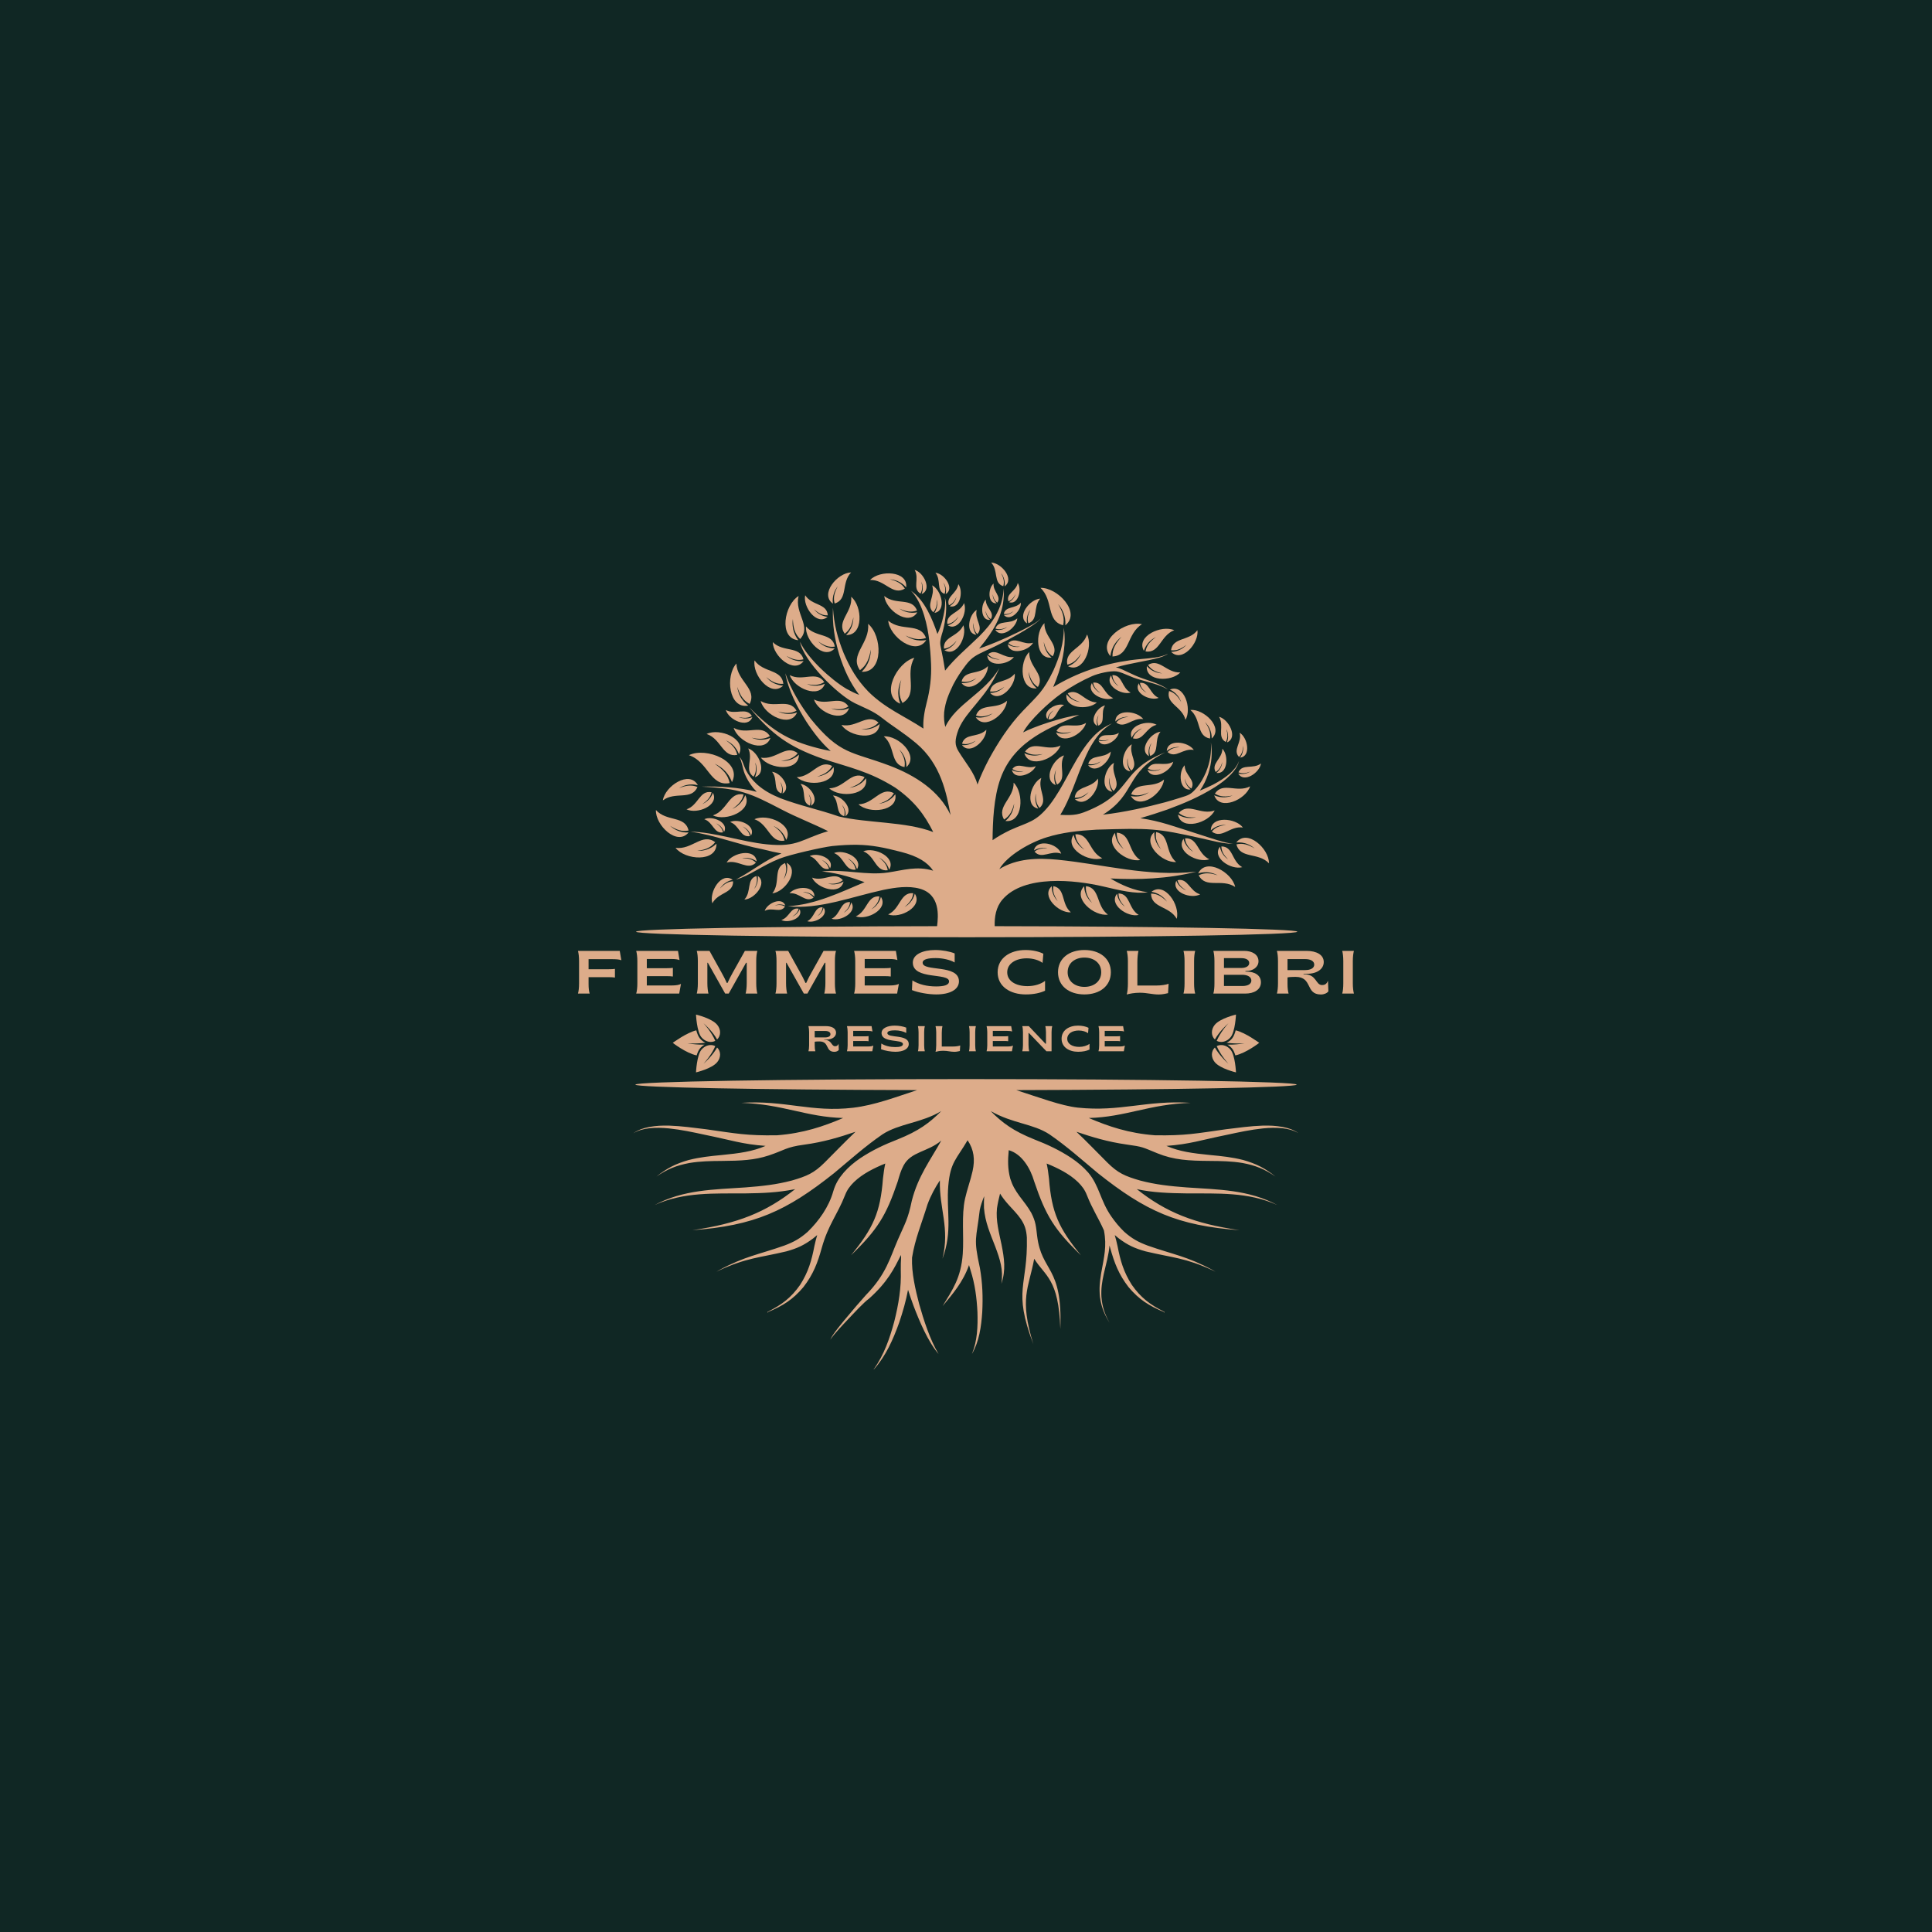 <svg xmlns="http://www.w3.org/2000/svg" xmlns:xlink="http://www.w3.org/1999/xlink" width="500" zoomAndPan="magnify" viewBox="0 0 375 375" height="500" preserveAspectRatio="xMidYMid meet" version="1.0"><defs><g/><clipPath id="7aa9e32bf1"><path d="M 122.969 114.074 L 251.902 114.074 L 251.902 265.805 L 122.969 265.805 Z M 122.969 114.074 " clip-rule="nonzero"/></clipPath><clipPath id="61ed5292aa"><path d="M 192 109.148 L 196 109.148 L 196 114 L 192 114 Z M 192 109.148 " clip-rule="nonzero"/></clipPath><clipPath id="11eafaad7e"><path d="M 130.582 199 L 137 199 L 137 205 L 130.582 205 Z M 130.582 199 " clip-rule="nonzero"/></clipPath><clipPath id="bd90414336"><path d="M 135 202 L 140 202 L 140 208.16 L 135 208.16 Z M 135 202 " clip-rule="nonzero"/></clipPath><clipPath id="ede2f8ec68"><path d="M 135 196.922 L 140 196.922 L 140 203 L 135 203 Z M 135 196.922 " clip-rule="nonzero"/></clipPath><clipPath id="a52a2eb759"><path d="M 238 199 L 244.418 199 L 244.418 205 L 238 205 Z M 238 199 " clip-rule="nonzero"/></clipPath><clipPath id="04ee3d9a15"><path d="M 235.02 202 L 240 202 L 240 208.16 L 235.02 208.16 Z M 235.02 202 " clip-rule="nonzero"/></clipPath><clipPath id="617d0e9249"><path d="M 235.02 196.922 L 240 196.922 L 240 203 L 235.02 203 Z M 235.02 196.922 " clip-rule="nonzero"/></clipPath></defs><rect x="-37.5" width="450" fill="#ffffff" y="-37.5" height="450" fill-opacity="1"/><rect x="-37.5" width="450" fill="#102724" y="-37.5" height="450" fill-opacity="1"/><g clip-path="url(#7aa9e32bf1)"><path fill="#ddac8a" d="M 187.633 181.918 C 223.074 181.918 251.805 181.438 251.805 180.844 C 251.805 180.277 225.965 179.816 193.07 179.77 C 193.016 177.988 193.301 176.098 194.566 174.617 C 198.758 169.711 208.707 170.797 214.105 172.055 C 217.309 172.801 220.285 173.551 222.797 173.188 C 220.031 172.844 217.551 171.727 215.535 170.508 C 220.902 170.793 226.672 170.602 232.215 169.191 C 222.625 170.23 214.262 167.75 205.242 166.867 C 201.348 166.488 197.32 166.625 193.969 168.695 C 195.59 165.957 200.004 163.508 203.125 162.531 C 206.16 161.582 209.207 161.246 212.789 161.039 C 223.301 160.719 224.422 160.758 233.152 162.707 C 235.113 163.145 237.273 163.742 239.336 163.801 C 237.543 163.57 234.977 162.66 233.188 162.09 C 227.703 160.355 225.324 159.395 221.336 158.812 C 223.176 158.273 224.949 157.699 226.586 157.129 C 229.852 155.926 232.785 154.68 235.75 152.828 C 236.938 152.07 237.922 151.352 238.902 150.336 C 239.672 149.516 240.219 148.766 240.512 147.664 C 240.125 148.715 239.535 149.398 238.723 150.145 C 237.676 151.035 236.652 151.66 235.445 152.305 C 234.59 152.73 233.738 153.113 232.883 153.465 C 233.598 152.469 234.109 151.398 234.555 150.09 C 235.191 147.984 235.344 146.262 235.035 144.078 C 235.156 146.234 234.871 147.914 234.07 149.914 C 233.57 151.059 233.031 152 232.324 152.852 C 231.125 154.285 230.723 154.32 229.008 154.867 C 228.066 155.168 227.113 155.449 226.133 155.723 C 222.805 156.613 218.234 157.672 214.078 158.129 C 220.695 153.977 218.203 150.031 226.18 146.031 C 217.508 149.465 219.852 153.449 211.961 157.012 C 209.426 158.152 208.578 158.305 205.809 158.16 C 207.109 156.055 208.066 153.531 208.945 151.223 C 209.773 149.051 210.539 147.023 211.652 144.973 C 212.805 142.988 213.863 141.641 215.832 140.406 C 213.648 141.387 212.367 142.625 210.914 144.496 C 209.477 146.426 208.43 148.363 207.285 150.473 C 206.176 152.516 205.145 154.395 203.723 156.254 C 201.02 159.633 199.637 159.504 196.07 161.121 C 194.812 161.734 193.707 162.344 192.656 163.078 C 192.691 159.516 192.863 154.766 194.215 151.047 C 196.961 143.48 204.371 141.051 209.484 138.758 C 206.09 139.188 200.562 141.105 198.586 142.16 C 199.758 139.898 203.547 136.348 205.949 134.652 C 207.902 133.273 209.902 132.152 211.992 131.227 C 213.164 130.707 215.527 130.164 216.738 130.32 C 217.352 130.395 218.09 130.723 220.059 131.543 C 222.07 132.266 224.605 132.66 226.418 133.68 C 226.422 133.68 226.605 133.797 226.672 133.797 C 226.586 133.77 226.453 133.645 226.363 133.586 C 224.605 132.426 222.199 131.969 220.258 131.078 C 217.98 130.031 217.324 129.645 216.582 129.543 C 219.453 128.691 222.27 128.402 225.051 127.637 C 225.332 127.555 226.363 127.207 226.684 126.906 C 225.289 127.648 223.191 127.762 221.633 127.902 C 220.906 127.969 220.18 128.039 219.461 128.137 C 213.961 128.914 209.156 130.488 204.422 133.363 C 204.805 132.48 205.152 131.555 205.484 130.566 C 206.402 127.633 206.938 124.918 206.496 121.84 C 206.484 124.875 205.672 127.422 204.453 130.168 C 202.441 134.316 201.449 134.934 198.539 137.984 C 195.895 140.75 193.738 144.074 191.945 147.367 C 191.051 149.07 190.324 150.641 189.723 152.277 C 189.148 150 187.445 148.109 186.059 145.844 C 185.289 144.586 185.289 143.648 186.059 141.551 C 186.828 139.703 188.207 138.16 189.465 136.625 C 191.234 134.469 192.531 132.879 193.984 129.676 C 191.121 134.551 185.535 136.629 183.48 141.094 C 183.266 140.262 183.18 139.352 183.258 138.242 C 183.512 136.129 184.125 134.777 185.016 132.895 C 185.746 131.488 186.574 130.266 187.457 129.102 C 188.664 127.512 189.527 127.152 191.293 126.309 C 192.789 125.645 194.23 124.93 195.68 124.168 C 197.098 123.414 198.473 122.641 199.824 121.773 C 200.32 121.453 200.801 121.133 201.262 120.766 C 201.512 120.57 201.836 120.312 201.992 120.031 C 201.855 120.242 201.434 120.582 201.223 120.711 C 200.738 121.016 200.238 121.355 199.73 121.617 C 198.328 122.375 196.91 123.062 195.461 123.723 C 193.98 124.387 192.516 125.004 190.992 125.551 C 190.762 125.633 190.422 125.758 190.047 125.883 C 190.43 125.414 190.809 124.941 191.191 124.445 C 192.344 122.91 193.184 121.621 193.93 119.84 C 194.68 117.863 194.91 116.336 194.828 114.227 C 194.66 116.277 194.242 117.719 193.246 119.516 C 192.32 121.098 191.363 122.199 190.086 123.496 C 187.648 125.875 185.484 127.605 183.441 130.168 C 183.211 128.629 182.926 127.094 182.598 125.602 C 182.391 124.664 182.539 124.129 182.781 123.223 C 183.062 122.371 183.246 121.562 183.395 120.676 C 183.617 119.258 183.852 117.336 183.391 115.953 C 183.617 117.371 183.23 119.188 182.875 120.566 C 182.645 121.391 182.395 122.145 182.023 122.918 C 182 122.965 181.977 123.008 181.957 123.055 C 180.973 120.152 179.492 116.516 176.828 114.676 C 179.145 117.047 180.062 121.605 180.383 124.449 C 180.516 125.691 180.652 127.273 180.719 128.902 C 180.82 131.402 180.508 133.949 179.871 136.363 C 179.395 138.148 179.113 140.105 179.242 141.418 C 175.332 138.859 171.879 137.535 168.551 134.246 C 166.34 131.957 165.004 129.68 163.754 126.773 C 162.555 123.785 161.883 121.188 161.676 117.965 C 161.539 121.242 161.977 123.945 162.906 127.082 C 163.859 130.055 164.949 132.422 166.762 134.875 C 165.957 134.566 165.168 134.184 164.309 133.707 C 161.336 131.949 156.75 127.77 155.277 124.574 C 155.98 128.316 162.488 134.793 165.934 136.496 C 167.754 137.398 169.418 137.93 171.289 139.414 C 173.297 141.008 175.137 142.027 177.82 144.258 C 182.684 148.344 183.707 154.02 184.504 158.191 C 182.328 153.5 177.629 150.488 172.656 148.609 C 165.242 145.812 163.117 146.605 157.324 139.473 C 155.32 136.789 153.523 133.859 152.43 130.68 C 152.977 133.906 154.773 137.32 156.508 140.059 C 157.977 142.297 159.465 144.191 161.238 145.773 C 160.852 145.695 160.461 145.613 160.059 145.531 C 153.531 144.055 150.121 142.109 145.41 137.266 C 149.82 142.586 153.125 144.945 159.59 147.242 C 165.066 149.027 168.711 149.719 173.77 152.879 C 177.422 155.445 179.402 158.031 181.137 161.496 C 175.801 159.434 168.348 159.801 162.801 158.469 C 159.012 157.137 155.164 156.355 151.43 154.918 C 149.695 154.195 148.383 153.504 146.957 152.266 C 145.957 151.336 145.281 150.469 144.75 149.418 C 144.352 148.637 144.121 147.441 143.512 146.934 C 144.016 147.762 144.125 149.148 144.555 150.207 C 144.945 151.156 145.473 152.023 146.223 152.973 C 146.445 153.23 146.664 153.469 146.883 153.695 C 143.457 152.793 139.277 152.57 136.168 152.691 C 143.66 153.043 145.605 153.941 151.785 157.164 C 154.734 158.703 157.762 159.84 160.738 161.332 C 155.574 162.824 154.949 164.496 148.863 163.887 C 143.945 163.398 138.762 161.508 133.984 161.422 C 138.809 162.09 143.25 163.934 147.941 164.824 C 149.492 165.223 150.703 165.488 151.68 165.652 C 148.363 167.02 146.32 168.887 142.848 170.723 C 145.551 169.984 147.891 167.996 151.348 166.648 C 153.387 165.852 159.656 164.43 161.559 164.215 C 163.406 164.031 164.941 163.953 166.348 163.973 C 169.238 164.02 171.57 164.496 174.941 165.367 C 178.188 166.207 180.02 167.359 181.129 169.004 C 177.973 168.023 175.273 168.922 172.359 169.352 C 168.121 169.977 164.039 168.656 159.527 169.137 C 163.414 169.59 165.523 170.441 167.809 171.227 C 162.977 173.273 158.18 175.602 152.895 175.902 C 158.934 176.57 165.219 174.082 171.488 172.719 C 173.816 172.254 176.289 171.883 178.504 172.488 C 182.531 173.59 182.133 177.805 181.887 179.77 C 149.137 179.82 123.457 180.281 123.457 180.844 C 123.457 181.438 152.188 181.918 187.633 181.918 Z M 182.961 253.504 C 184.887 250.324 186.535 248.043 186.871 243.367 C 187.117 239.93 186.59 235.934 187.312 232.676 C 187.707 230.883 188.387 229.07 188.777 227.305 C 189.266 225.09 189.062 223.18 187.809 221.32 C 185.656 225.02 184.461 225.52 184.062 230.176 C 183.645 235.039 184.949 238.887 182.93 244.32 C 184.398 238.32 182.285 234.645 182.43 229.109 C 181.508 230.516 180.676 232.012 180.023 233.789 C 178.855 237.605 177.617 240.426 177.027 244.102 C 176.902 247.035 177.715 250.445 178.406 253.098 C 179.285 256.223 180.508 260.02 182.172 262.816 C 180.086 260.355 178.457 256.445 177.312 253.445 C 176.949 252.449 176.582 251.414 176.25 250.352 C 175.844 252.512 175.246 254.609 174.512 256.766 C 173.332 260.043 171.953 263.172 169.617 265.801 C 169.617 265.797 169.617 265.797 169.613 265.797 C 169.609 265.797 169.582 265.805 169.574 265.805 C 169.531 265.805 169.496 265.805 169.449 265.797 C 169.5 265.797 169.527 265.793 169.574 265.789 C 169.582 265.785 169.594 265.781 169.602 265.777 C 169.605 265.773 169.594 265.781 169.594 265.781 C 171.602 262.949 172.688 259.809 173.582 256.488 C 174.41 253.172 174.965 249.926 174.84 246.496 C 174.828 245.625 174.852 244.812 174.902 244.035 C 174.891 243.887 174.879 243.738 174.871 243.594 C 173.562 246.227 172.297 248.828 168.688 252.055 C 167.664 252.785 165.668 254.957 164.754 255.922 C 163.902 256.828 161.758 259.043 161.16 260.047 C 161.5 259.062 163.691 256.488 164.414 255.621 C 165.602 254.199 166.832 252.738 168.078 251.363 C 172.047 247.285 172.727 244.184 174.277 240.621 C 175.68 237.395 176.227 236.703 176.984 233.051 C 178.219 228.223 180.637 225.117 182.703 221.383 C 180.074 223.625 176.859 223.48 175.387 226.207 C 174.863 227.176 174.578 228.184 174.246 229.332 C 172 235.977 170.344 238.648 165.176 243.656 C 169.461 238.406 170.875 235.402 171.379 228.777 C 171.512 227.68 171.625 226.746 171.836 225.84 C 170.762 226.266 169.711 226.754 168.625 227.352 C 167.539 227.977 166.664 228.57 165.754 229.438 C 164.961 230.23 164.438 230.922 164.027 231.973 C 162.508 235.836 160.785 237.672 159.523 242.148 C 158.703 245.129 157.848 247.363 155.938 249.828 C 153.898 252.254 151.941 253.469 149.035 254.676 C 149.02 254.688 148.953 254.699 148.934 254.703 C 148.914 254.707 148.922 254.699 148.945 254.707 C 148.961 254.711 148.977 254.723 148.988 254.734 C 149.004 254.742 149.012 254.766 149.02 254.773 L 149.027 254.801 C 149.059 254.707 149.117 254.609 149.164 254.523 C 149.129 254.605 149.07 254.715 149.059 254.805 C 149.059 254.805 149.059 254.762 149.055 254.762 C 149.043 254.738 149.035 254.723 149.016 254.707 C 149.004 254.688 148.973 254.676 148.957 254.668 C 148.941 254.66 148.91 254.66 148.922 254.656 C 148.922 254.656 149.008 254.625 149.012 254.617 C 151.746 253.238 153.555 251.902 155.312 249.375 C 156.898 246.891 157.527 244.695 158.082 241.828 C 158.246 241.07 158.426 240.375 158.617 239.727 C 158.375 239.938 158.121 240.148 157.855 240.355 C 156.094 241.691 154.73 242.309 152.613 242.895 C 147.23 244.172 144.961 244.105 139.527 246.609 C 139.34 246.707 139.262 246.773 139.059 246.871 C 139.309 246.738 139.281 246.699 139.508 246.57 C 144.645 243.797 147.184 243.547 152.25 241.758 C 154.113 241.059 155.281 240.406 156.777 239.086 C 158.984 236.941 160.887 234.238 161.727 231.262 C 162.164 229.777 162.773 228.77 163.766 227.594 C 164.777 226.449 165.75 225.648 167.004 224.785 C 169.395 223.207 171.617 222.18 174.27 221.141 C 178.324 219.516 180.41 217.961 182.707 215.66 C 178.867 217.977 174.52 218.062 171.277 220.184 C 167.926 222.488 165.02 225.102 161.906 227.695 C 152.617 235.09 146.422 237.902 134.383 238.781 C 143.211 237.492 148.656 235.316 154.344 230.805 L 154.172 230.844 C 150.93 231.48 148.051 231.594 144.766 231.637 C 138.621 231.688 132.785 231.316 127.062 233.895 C 132.652 230.895 138.523 230.902 144.711 230.473 C 147.875 230.23 150.668 229.945 153.75 229.125 C 156.621 228.281 157.969 227.723 160.051 225.656 C 162.09 223.629 164.004 221.613 166.051 219.676 C 162.934 220.738 159.789 221.684 156.113 222.176 C 152.461 222.668 152.371 223.234 149.18 224.285 C 146.438 225.188 143.777 225.309 140.145 225.336 C 137.934 225.355 135.996 225.375 133.801 225.738 C 131.262 226.219 129.559 226.914 127.414 228.367 C 129.473 226.73 131.145 225.879 133.668 225.16 C 135.871 224.598 137.832 224.406 140.078 224.191 C 143.539 223.848 146.035 223.523 148.59 222.418 C 144 222.086 141.969 221.301 136.887 220.277 C 134.492 219.758 132.297 219.281 129.844 219.023 C 128.539 218.902 127.387 218.859 126.082 218.988 C 124.887 219.137 123.945 219.363 122.902 219.98 C 123.91 219.273 124.844 218.973 126.043 218.738 C 127.367 218.5 128.535 218.453 129.875 218.48 C 132.363 218.566 134.609 218.898 137.062 219.191 C 142.785 219.996 144.895 220.461 150.848 220.355 C 155.945 219.961 159.848 218.625 163.656 217.004 C 156.508 216.82 151.957 214.32 143.871 214.062 C 152.387 213.504 157.492 215.961 165.582 215.012 C 169.75 214.523 173.852 212.941 178.012 211.59 C 147.07 211.512 123.328 211.066 123.328 210.527 C 123.328 209.934 152.062 209.449 187.504 209.449 C 222.949 209.449 251.68 209.934 251.68 210.527 C 251.68 211.066 228.074 211.512 197.258 211.59 C 201.578 212.98 206.051 214.656 209.203 214.988 C 217.43 215.859 222.531 213.5 231.117 214.062 C 223.031 214.32 218.484 216.82 211.336 217.004 C 215.141 218.625 219.043 219.961 224.141 220.355 C 230.094 220.461 232.207 219.996 237.926 219.191 C 240.379 218.898 242.625 218.566 245.113 218.48 C 246.453 218.453 247.621 218.5 248.945 218.738 C 250.145 218.973 251.078 219.273 252.086 219.98 C 251.043 219.363 250.102 219.137 248.91 218.988 C 247.602 218.859 246.449 218.902 245.145 219.023 C 242.691 219.281 240.5 219.758 238.102 220.277 C 233.02 221.301 230.988 222.086 226.398 222.418 C 228.953 223.523 231.453 223.848 234.91 224.191 C 237.156 224.406 239.117 224.598 241.32 225.16 C 243.844 225.879 245.516 226.73 247.574 228.367 C 245.43 226.914 243.727 226.219 241.188 225.738 C 238.992 225.375 237.055 225.355 234.844 225.336 C 230.703 225.309 227.832 225.148 224.66 223.859 C 221.609 222.621 221.957 222.613 218.598 222.137 C 215.043 221.637 211.977 220.711 208.938 219.676 C 210.984 221.613 212.902 223.629 214.938 225.656 C 217.02 227.723 218.367 228.281 221.238 229.125 C 224.32 229.945 227.113 230.23 230.277 230.473 C 236.465 230.902 242.336 230.895 247.926 233.895 C 242.203 231.316 236.367 231.688 230.227 231.637 C 227.129 231.598 223.664 231.492 220.645 230.805 C 226.332 235.316 231.777 237.492 240.605 238.781 C 228.566 237.902 222.371 235.09 213.082 227.695 C 209.969 225.102 207.062 222.488 203.711 220.184 C 200.473 218.062 196.695 218.148 192.281 215.66 C 194.578 217.961 196.664 219.516 200.719 221.141 C 203.371 222.18 205.594 223.207 207.984 224.785 C 209.238 225.648 210.211 226.449 211.223 227.594 C 213.402 230.176 213.551 233.02 215.703 236.109 C 216.426 237.152 217.23 238.133 218.211 239.086 C 219.707 240.406 220.875 241.059 222.738 241.758 C 227.809 243.547 230.344 243.797 235.484 246.57 C 235.707 246.699 235.68 246.738 235.93 246.871 C 235.727 246.773 235.648 246.707 235.461 246.609 C 230.027 244.105 227.758 244.172 222.379 242.895 C 220.262 242.309 218.895 241.691 217.133 240.355 C 216.867 240.148 216.613 239.938 216.371 239.727 C 216.562 240.375 216.742 241.07 216.906 241.828 C 217.461 244.695 218.09 246.891 219.676 249.375 C 221.434 251.902 223.242 253.238 225.98 254.617 C 225.98 254.625 226.066 254.656 226.066 254.656 C 226.078 254.66 226.047 254.66 226.031 254.668 C 226.016 254.676 225.984 254.688 225.973 254.707 C 225.953 254.723 225.945 254.738 225.934 254.762 C 225.93 254.762 225.93 254.805 225.93 254.805 C 225.918 254.715 225.859 254.605 225.824 254.523 C 225.871 254.609 225.93 254.707 225.961 254.801 L 225.969 254.773 C 225.977 254.766 225.984 254.742 226 254.734 C 226.012 254.723 226.027 254.711 226.043 254.707 C 226.066 254.699 226.074 254.707 226.055 254.703 C 226.031 254.699 225.969 254.688 225.953 254.676 C 223.047 253.469 221.09 252.254 219.051 249.828 C 217.145 247.363 216.285 245.129 215.469 242.148 C 215.43 242.012 215.391 241.879 215.352 241.75 C 215.211 243.516 214.738 245.133 214.242 247.273 C 213.898 248.852 213.703 250.078 213.785 251.707 C 213.938 253.68 214.422 255.043 215.375 256.77 C 214.336 255.07 213.773 253.711 213.504 251.734 C 213.332 250.074 213.461 248.809 213.73 247.172 C 214.285 243.996 214.875 241.926 214.273 238.82 C 213.227 236.445 212.043 234.719 210.961 231.973 C 210.551 230.922 210.027 230.23 209.234 229.438 C 208.324 228.57 207.449 227.977 206.363 227.352 C 205.277 226.754 204.227 226.266 203.152 225.84 C 203.363 226.746 203.48 227.68 203.609 228.777 C 204.113 235.402 205.527 238.406 209.812 243.656 C 204.645 238.648 202.988 235.977 200.742 229.332 C 200.02 226.82 198.371 223.984 195.797 223.25 C 195.609 225.219 195.582 226.848 196.09 228.77 C 196.531 230.141 197.039 230.988 197.871 232.145 C 198.707 233.262 199.484 234.191 200.176 235.426 C 201.051 237.133 201.082 238.062 201.301 239.859 C 202.164 247.059 206.27 245.566 205.809 257.949 C 205.512 248.195 202.812 247.668 200.738 244.32 C 199.66 250.133 197.809 251.926 200.57 260.891 C 196.527 250.238 199.531 249.723 199.312 240.188 C 199.207 238.758 198.945 237.832 198.16 236.637 C 197.453 235.613 196.609 234.781 195.781 233.863 C 195.094 233.09 194.566 232.422 194.109 231.676 C 193.867 232.629 193.652 233.582 193.512 234.535 C 193.266 236.918 193.91 239.246 194.395 241.566 C 194.93 244.297 195.262 246.477 194.367 249.184 C 194.777 246.457 194.109 244.449 193.164 241.93 C 192.188 239.379 191.211 237.254 190.992 234.48 C 190.965 233.699 190.984 232.934 191.027 232.176 C 190.66 233.109 190.34 234.02 190.172 234.855 C 189.492 240.676 188.902 240.191 190.199 246.121 C 190.707 249.016 190.805 251.766 190.652 254.695 C 190.457 257.496 190.074 260.34 188.652 262.809 C 189.711 260.223 189.805 257.449 189.723 254.688 C 189.586 251.926 189.242 249.242 188.395 246.598 C 188.285 246.227 188.184 245.879 188.086 245.551 C 186.922 248.859 184.941 251.121 182.961 253.504 " fill-opacity="1" fill-rule="nonzero"/></g><path fill="#ddac8a" d="M 232.164 158.621 C 230.805 158.723 229.746 158.594 228.797 157.797 C 230.656 155.668 233.027 158.305 235.766 157.309 C 234.59 159.777 229.273 161.316 228.629 158.109 C 228.594 158.035 229.984 159.172 232.164 158.621 " fill-opacity="1" fill-rule="evenodd"/><path fill="#ddac8a" d="M 237.949 160.125 C 236.773 160.273 235.895 160.566 235.219 161.41 C 237.172 162.906 238.742 160.246 241.246 160.621 C 239.82 158.723 235.02 158.328 235.023 161.172 C 235.008 161.242 235.996 160.031 237.949 160.125 " fill-opacity="1" fill-rule="evenodd"/><path fill="#ddac8a" d="M 243.523 164.676 C 242.293 163.953 241.242 163.586 239.98 163.895 C 240.746 166.754 244.191 165.371 246.309 167.566 C 246.34 164.707 242.047 160.809 239.965 163.527 C 239.898 163.582 241.727 163.148 243.523 164.676 " fill-opacity="1" fill-rule="evenodd"/><path fill="#ddac8a" d="M 239.25 154.406 C 237.918 154.688 236.852 154.703 235.805 154.039 C 237.363 151.68 240.062 153.977 242.645 152.629 C 241.809 155.23 236.742 157.465 235.68 154.367 C 235.633 154.301 237.16 155.242 239.25 154.406 " fill-opacity="1" fill-rule="evenodd"/><path fill="#ddac8a" d="M 174.934 131.957 C 174.477 133.664 174.383 135.043 175.172 136.449 C 178.34 134.594 175.547 130.93 177.473 127.676 C 174.043 128.578 170.797 134.996 174.734 136.586 C 174.82 136.652 173.703 134.605 174.934 131.957 " fill-opacity="1" fill-rule="evenodd"/><path fill="#ddac8a" d="M 237.254 147.91 C 237 148.789 236.676 149.426 235.953 149.844 C 235.039 148.176 237.254 147.289 237.262 145.328 C 238.547 146.645 238.281 150.359 236.109 150.02 C 236.055 150.027 237.094 149.414 237.254 147.91 " fill-opacity="1" fill-rule="evenodd"/><path fill="#ddac8a" d="M 231.629 165.352 C 230.707 164.562 230.117 163.82 230.016 162.719 C 232.531 162.535 232.375 165.695 234.734 166.785 C 232.441 167.609 228.109 165.242 229.715 162.809 C 229.738 162.738 229.902 164.332 231.629 165.352 " fill-opacity="1" fill-rule="evenodd"/><path fill="#ddac8a" d="M 225.355 164.836 C 224.598 163.707 224.18 162.727 224.402 161.504 C 227.172 162.062 226.059 165.43 228.281 167.316 C 225.555 167.52 221.582 163.66 224.051 161.516 C 224.094 161.445 223.797 163.219 225.355 164.836 " fill-opacity="1" fill-rule="evenodd"/><path fill="#ddac8a" d="M 211.961 175.25 C 211.125 174.176 210.648 173.223 210.785 171.992 C 213.586 172.363 212.703 175.797 215.043 177.527 C 212.34 177.914 208.117 174.332 210.434 172.023 C 210.477 171.953 210.297 173.738 211.961 175.25 " fill-opacity="1" fill-rule="evenodd"/><path fill="#ddac8a" d="M 226.512 175 C 225.543 174.047 224.656 173.453 223.418 173.445 C 223.449 176.273 226.965 175.805 228.402 178.336 C 229.109 175.699 226.062 171.074 223.492 173.102 C 223.418 173.133 225.211 173.168 226.512 175 " fill-opacity="1" fill-rule="evenodd"/><path fill="#ddac8a" d="M 218.324 175.977 C 217.559 175.168 217.094 174.43 217.105 173.414 C 219.422 173.492 218.977 176.363 221.023 177.586 C 218.852 178.117 215.117 175.535 216.824 173.469 C 216.852 173.406 216.848 174.879 218.324 175.977 " fill-opacity="1" fill-rule="evenodd"/><path fill="#ddac8a" d="M 218.117 164.812 C 217.227 163.781 216.699 162.855 216.773 161.617 C 219.59 161.84 218.887 165.316 221.312 166.926 C 218.633 167.449 214.23 164.094 216.426 161.668 C 216.461 161.594 216.375 163.391 218.117 164.812 " fill-opacity="1" fill-rule="evenodd"/><path fill="#ddac8a" d="M 209.859 126.82 C 209.121 127.965 208.383 128.73 207.172 129.008 C 206.594 126.238 210.129 125.941 210.992 123.156 C 212.246 125.582 210.262 130.754 207.316 129.328 C 207.238 129.312 208.984 128.891 209.859 126.82 " fill-opacity="1" fill-rule="evenodd"/><path fill="#ddac8a" d="M 199.641 130.398 C 199.965 131.719 200.41 132.688 201.461 133.344 C 202.914 130.922 199.676 129.477 199.773 126.566 C 197.789 128.445 197.969 133.98 201.219 133.602 C 201.301 133.609 199.789 132.641 199.641 130.398 " fill-opacity="1" fill-rule="evenodd"/><path fill="#ddac8a" d="M 202.598 124.598 C 202.906 125.852 203.328 126.77 204.328 127.395 C 205.711 125.09 202.629 123.723 202.723 120.953 C 200.84 122.742 201.012 128 204.098 127.637 C 204.176 127.648 202.738 126.727 202.598 124.598 " fill-opacity="1" fill-rule="evenodd"/><path fill="#ddac8a" d="M 205.371 117.266 C 206.234 118.676 206.688 119.891 206.355 121.359 C 203.02 120.539 204.547 116.512 201.949 114.105 C 205.27 114 209.891 118.891 206.781 121.367 C 206.723 121.445 207.18 119.312 205.371 117.266 " fill-opacity="1" fill-rule="evenodd"/><path fill="#ddac8a" d="M 213.57 134.508 C 212.805 133.926 212.305 133.363 212.176 132.5 C 214.152 132.242 214.172 134.742 216.082 135.5 C 214.309 136.254 210.781 134.578 211.941 132.586 C 211.957 132.527 212.16 133.777 213.57 134.508 " fill-opacity="1" fill-rule="evenodd"/><path fill="#ddac8a" d="M 217.078 133.176 C 216.387 132.52 215.953 131.91 215.922 131.039 C 217.902 131 217.652 133.477 219.457 134.43 C 217.621 134.984 214.316 132.945 215.68 131.098 C 215.703 131.047 215.766 132.305 217.078 133.176 " fill-opacity="1" fill-rule="evenodd"/><path fill="#ddac8a" d="M 217.695 123.598 C 216.574 124.812 215.895 125.914 215.934 127.422 C 219.363 127.262 218.648 123.016 221.66 121.16 C 218.43 120.414 212.945 124.312 215.512 127.344 C 215.555 127.434 215.523 125.254 217.695 123.598 " fill-opacity="1" fill-rule="evenodd"/><path fill="#ddac8a" d="M 224.359 123.66 C 223.27 124.457 222.551 125.234 222.348 126.449 C 225.121 126.859 225.215 123.34 227.922 122.328 C 225.445 121.223 220.441 123.488 222.023 126.32 C 222.043 126.398 222.359 124.648 224.359 123.66 " fill-opacity="1" fill-rule="evenodd"/><path fill="#ddac8a" d="M 225.57 130.699 C 224.352 130.418 223.453 130.02 222.832 129.062 C 225.043 127.691 226.418 130.652 229.098 130.52 C 227.395 132.371 222.301 132.289 222.602 129.293 C 222.59 129.219 223.504 130.594 225.57 130.699 " fill-opacity="1" fill-rule="evenodd"/><path fill="#ddac8a" d="M 230.305 125.148 C 229.309 125.91 228.43 126.348 227.297 126.211 C 227.652 123.637 230.809 124.469 232.418 122.32 C 232.758 124.812 229.438 128.684 227.328 126.535 C 227.262 126.496 228.906 126.672 230.305 125.148 " fill-opacity="1" fill-rule="evenodd"/><path fill="#ddac8a" d="M 223 153.785 C 221.758 154.348 220.723 154.59 219.555 154.168 C 220.566 151.531 223.703 153.191 225.934 151.316 C 225.676 154.035 221.211 157.309 219.504 154.52 C 219.445 154.461 221.141 155.051 223 153.785 " fill-opacity="1" fill-rule="evenodd"/><path fill="#ddac8a" d="M 225.328 149.301 C 224.367 149.562 223.59 149.617 222.797 149.18 C 223.832 147.387 225.906 148.949 227.734 147.852 C 227.234 149.789 223.629 151.641 222.719 149.426 C 222.684 149.379 223.84 150 225.328 149.301 " fill-opacity="1" fill-rule="evenodd"/><path fill="#ddac8a" d="M 223.492 144.207 C 223.102 145.121 222.938 145.887 223.266 146.734 C 225.18 145.949 223.918 143.684 225.254 142.023 C 223.27 142.25 220.941 145.57 223.012 146.773 C 223.055 146.816 222.594 145.586 223.492 144.207 " fill-opacity="1" fill-rule="evenodd"/><path fill="#ddac8a" d="M 228.969 145.016 C 227.977 145.09 227.223 145.297 226.625 145.977 C 228.199 147.316 229.629 145.148 231.719 145.57 C 230.602 143.914 226.586 143.379 226.469 145.77 C 226.449 145.828 227.332 144.852 228.969 145.016 " fill-opacity="1" fill-rule="evenodd"/><path fill="#ddac8a" d="M 218.867 147.156 C 218.852 148.152 218.984 148.918 219.605 149.582 C 221.09 148.141 219.066 146.512 219.684 144.469 C 217.926 145.426 217.016 149.379 219.383 149.719 C 219.441 149.742 218.555 148.77 218.867 147.156 " fill-opacity="1" fill-rule="evenodd"/><path fill="#ddac8a" d="M 215.359 150.938 C 215.336 152 215.48 152.82 216.145 153.527 C 217.727 151.984 215.57 150.25 216.227 148.07 C 214.352 149.094 213.379 153.309 215.91 153.672 C 215.969 153.695 215.023 152.66 215.359 150.938 " fill-opacity="1" fill-rule="evenodd"/><path fill="#ddac8a" d="M 229.949 151.117 C 230.199 151.996 230.527 152.637 231.25 153.051 C 232.164 151.383 229.949 150.496 229.941 148.539 C 228.656 149.852 228.918 153.57 231.094 153.227 C 231.148 153.234 230.109 152.621 229.949 151.117 " fill-opacity="1" fill-rule="evenodd"/><path fill="#ddac8a" d="M 242.703 149.754 C 241.855 150.09 241.148 150.223 240.379 149.902 C 241.141 148.164 243.195 149.375 244.754 148.188 C 244.496 150.004 241.395 152.066 240.336 150.137 C 240.297 150.098 241.418 150.547 242.703 149.754 " fill-opacity="1" fill-rule="evenodd"/><path fill="#ddac8a" d="M 241.262 144.723 C 241.238 145.641 241.086 146.34 240.492 146.926 C 239.184 145.543 241.105 144.125 240.617 142.227 C 242.191 143.172 242.879 146.836 240.688 147.055 C 240.637 147.074 241.488 146.219 241.262 144.723 " fill-opacity="1" fill-rule="evenodd"/><path fill="#ddac8a" d="M 233.895 140.152 C 234.641 141.23 235.051 142.172 234.855 143.352 C 232.176 142.848 233.207 139.59 231.039 137.797 C 233.664 137.566 237.547 141.234 235.195 143.336 C 235.152 143.402 235.418 141.695 233.895 140.152 " fill-opacity="1" fill-rule="evenodd"/><path fill="#ddac8a" d="M 222.547 134.469 C 221.836 133.906 221.375 133.367 221.27 132.547 C 223.145 132.34 223.113 134.707 224.906 135.457 C 223.215 136.137 219.91 134.488 221.047 132.625 C 221.062 132.57 221.23 133.758 222.547 134.469 " fill-opacity="1" fill-rule="evenodd"/><path fill="#ddac8a" d="M 202.387 146.363 C 201.051 146.598 199.984 146.574 198.957 145.875 C 200.598 143.574 203.219 145.965 205.848 144.707 C 204.918 147.277 199.777 149.328 198.824 146.199 C 198.781 146.129 200.273 147.125 202.387 146.363 " fill-opacity="1" fill-rule="evenodd"/><path fill="#ddac8a" d="M 208.012 142.008 C 206.895 142.316 205.988 142.387 205.062 141.879 C 206.262 139.793 208.68 141.598 210.805 140.316 C 210.23 142.57 206.043 144.738 204.977 142.168 C 204.934 142.109 206.281 142.832 208.012 142.008 " fill-opacity="1" fill-rule="evenodd"/><path fill="#ddac8a" d="M 209.652 136.266 C 208.551 135.926 207.754 135.496 207.25 134.574 C 209.379 133.469 210.434 136.285 212.902 136.348 C 211.211 137.93 206.535 137.5 207.023 134.766 C 207.016 134.695 207.762 136.027 209.652 136.266 " fill-opacity="1" fill-rule="evenodd"/><path fill="#ddac8a" d="M 210.488 164.918 C 209.469 164.016 208.82 163.172 208.727 161.934 C 211.547 161.773 211.32 165.312 213.945 166.578 C 211.359 167.461 206.539 164.73 208.387 162.031 C 208.414 161.953 208.57 163.742 210.488 164.918 " fill-opacity="1" fill-rule="evenodd"/><path fill="#ddac8a" d="M 196.848 155.977 C 196.492 157.367 196.012 158.387 194.891 159.074 C 193.379 156.492 196.82 155 196.746 151.918 C 198.824 153.926 198.582 159.781 195.148 159.348 C 195.059 159.355 196.672 158.348 196.848 155.977 " fill-opacity="1" fill-rule="evenodd"/><path fill="#ddac8a" d="M 201.062 154.016 C 200.996 155.145 201.113 156.027 201.785 156.812 C 203.543 155.238 201.32 153.289 202.117 150.996 C 200.074 152.004 198.848 156.453 201.527 156.953 C 201.59 156.98 200.629 155.836 201.062 154.016 " fill-opacity="1" fill-rule="evenodd"/><path fill="#ddac8a" d="M 204.973 149.406 C 204.703 150.508 204.664 151.395 205.191 152.285 C 207.195 151.047 205.348 148.738 206.539 146.621 C 204.352 147.25 202.363 151.418 204.914 152.379 C 204.969 152.418 204.223 151.125 204.973 149.406 " fill-opacity="1" fill-rule="evenodd"/><path fill="#ddac8a" d="M 211.289 153.758 C 210.418 154.48 209.637 154.906 208.605 154.828 C 208.84 152.48 211.723 153.125 213.102 151.125 C 213.496 153.367 210.629 156.984 208.645 155.117 C 208.582 155.086 210.078 155.188 211.289 153.758 " fill-opacity="1" fill-rule="evenodd"/><path fill="#ddac8a" d="M 213.645 147.797 C 212.797 148.266 212.074 148.496 211.223 148.266 C 211.793 146.332 214.113 147.336 215.594 145.879 C 215.562 147.824 212.574 150.402 211.203 148.516 C 211.16 148.477 212.398 148.801 213.645 147.797 " fill-opacity="1" fill-rule="evenodd"/><path fill="#ddac8a" d="M 215.289 143.516 C 214.527 143.77 213.902 143.852 213.242 143.531 C 213.996 142.039 215.738 143.207 217.164 142.238 C 216.852 143.824 214.023 145.48 213.191 143.734 C 213.16 143.695 214.121 144.148 215.289 143.516 " fill-opacity="1" fill-rule="evenodd"/><path fill="#ddac8a" d="M 213.223 138.805 C 212.969 139.566 212.887 140.191 213.203 140.852 C 214.695 140.094 213.531 138.355 214.496 136.926 C 212.914 137.242 211.258 140.066 213.004 140.902 C 213.039 140.934 212.59 139.973 213.223 138.805 " fill-opacity="1" fill-rule="evenodd"/><path fill="#ddac8a" d="M 204.52 137.859 C 203.926 138.402 203.547 138.91 203.504 139.641 C 205.176 139.711 205.008 137.617 206.547 136.848 C 205.008 136.348 202.188 138.008 203.305 139.586 C 203.32 139.629 203.395 138.57 204.52 137.859 " fill-opacity="1" fill-rule="evenodd"/><path fill="#ddac8a" d="M 219.043 139.133 C 218.02 139.258 217.25 139.508 216.66 140.242 C 218.355 141.555 219.734 139.242 221.914 139.578 C 220.68 137.918 216.496 137.555 216.492 140.035 C 216.477 140.094 217.34 139.043 219.043 139.133 " fill-opacity="1" fill-rule="evenodd"/><path fill="#ddac8a" d="M 221.676 141.379 C 220.777 141.887 220.164 142.41 219.902 143.312 C 221.969 143.875 222.355 141.211 224.5 140.684 C 222.719 139.625 218.719 140.895 219.664 143.188 C 219.672 143.25 220.07 141.949 221.676 141.379 " fill-opacity="1" fill-rule="evenodd"/><path fill="#ddac8a" d="M 238.371 166.805 C 237.582 166.02 237.09 165.301 237.07 164.289 C 239.383 164.285 239.031 167.164 241.117 168.316 C 238.965 168.922 235.156 166.473 236.789 164.352 C 236.816 164.289 236.859 165.758 238.371 166.805 " fill-opacity="1" fill-rule="evenodd"/><path fill="#ddac8a" d="M 229.266 136.289 C 228.652 135.195 228.016 134.449 226.922 134.125 C 226.234 136.637 229.465 137.113 230.098 139.719 C 231.391 137.562 229.863 132.699 227.074 133.84 C 227 133.852 228.582 134.336 229.266 136.289 " fill-opacity="1" fill-rule="evenodd"/><path fill="#ddac8a" d="M 135.348 165.148 C 136.848 164.941 137.969 164.555 138.816 163.469 C 136.301 161.582 134.332 165.004 131.121 164.562 C 132.977 166.973 139.121 167.406 139.07 163.766 C 139.094 163.676 137.848 165.238 135.348 165.148 " fill-opacity="1" fill-rule="evenodd"/><path fill="#ddac8a" d="M 152.102 170.672 C 152.59 169.527 152.789 168.574 152.379 167.516 C 149.988 168.5 151.574 171.328 149.91 173.406 C 152.391 173.113 155.285 168.961 152.699 167.465 C 152.645 167.41 153.223 168.949 152.102 170.672 " fill-opacity="1" fill-rule="evenodd"/><path fill="#ddac8a" d="M 146.402 172.543 C 146.859 171.656 147.078 170.906 146.812 170.035 C 144.836 170.68 145.938 173.039 144.48 174.605 C 146.484 174.52 149.051 171.363 147.07 170.012 C 147.031 169.965 147.398 171.23 146.402 172.543 " fill-opacity="1" fill-rule="evenodd"/><path fill="#ddac8a" d="M 144.043 166.57 C 145.148 166.57 146.004 166.738 146.727 167.441 C 145.09 169.059 143.324 166.777 141.039 167.422 C 142.141 165.488 146.551 164.555 146.879 167.199 C 146.906 167.262 145.844 166.254 144.043 166.57 " fill-opacity="1" fill-rule="evenodd"/><path fill="#ddac8a" d="M 150.148 160.32 C 151.289 161.125 152.047 161.914 152.281 163.168 C 149.418 163.648 149.254 160.008 146.434 159.012 C 148.973 157.82 154.195 160.066 152.617 163.031 C 152.598 163.113 152.234 161.305 150.148 160.32 " fill-opacity="1" fill-rule="evenodd"/><path fill="#ddac8a" d="M 144.148 160.414 C 144.898 160.941 145.398 161.465 145.555 162.289 C 143.668 162.602 143.562 160.211 141.707 159.555 C 143.379 158.77 146.812 160.246 145.773 162.195 C 145.762 162.25 145.523 161.062 144.148 160.414 " fill-opacity="1" fill-rule="evenodd"/><path fill="#ddac8a" d="M 139.008 159.805 C 139.719 160.301 140.188 160.789 140.34 161.562 C 138.566 161.871 138.453 159.617 136.699 159.008 C 138.27 158.262 141.516 159.633 140.547 161.477 C 140.535 161.527 140.305 160.406 139.008 159.805 " fill-opacity="1" fill-rule="evenodd"/><path fill="#ddac8a" d="M 169.02 126.074 C 168.719 127.828 168.223 129.129 166.914 130.086 C 164.797 127.055 168.891 124.879 168.496 121.09 C 171.254 123.359 171.527 130.594 167.254 130.395 C 167.148 130.418 169.031 129.016 169.02 126.074 " fill-opacity="1" fill-rule="evenodd"/><path fill="#ddac8a" d="M 165.637 119.809 C 165.395 121.203 165 122.242 163.957 123.004 C 162.27 120.59 165.531 118.855 165.215 115.836 C 167.414 117.645 167.633 123.406 164.227 123.25 C 164.145 123.266 165.645 122.148 165.637 119.809 " fill-opacity="1" fill-rule="evenodd"/><path fill="#ddac8a" d="M 158.809 124.496 C 159.895 125.266 160.844 125.691 162.043 125.504 C 161.559 122.781 158.246 123.797 156.449 121.586 C 156.191 124.242 159.871 128.211 162.023 125.848 C 162.094 125.805 160.355 126.059 158.809 124.496 " fill-opacity="1" fill-rule="evenodd"/><path fill="#ddac8a" d="M 158.008 118.258 C 158.859 119.02 159.629 119.48 160.672 119.438 C 160.527 117.066 157.598 117.602 156.285 115.535 C 155.801 117.781 158.551 121.535 160.625 119.73 C 160.684 119.699 159.176 119.746 158.008 118.258 " fill-opacity="1" fill-rule="evenodd"/><path fill="#ddac8a" d="M 162.605 113.805 C 161.977 114.98 161.672 115.973 162.008 117.141 C 164.648 116.32 163.23 113.16 165.203 111.105 C 162.535 111.18 159.055 115.324 161.664 117.164 C 161.719 117.227 161.25 115.535 162.605 113.805 " fill-opacity="1" fill-rule="evenodd"/><path fill="#ddac8a" d="M 175.762 123.352 C 177.188 124.008 178.379 124.301 179.73 123.828 C 178.586 120.773 174.957 122.656 172.402 120.473 C 172.672 123.613 177.789 127.434 179.785 124.23 C 179.852 124.164 177.891 124.828 175.762 123.352 " fill-opacity="1" fill-rule="evenodd"/><path fill="#ddac8a" d="M 174.566 118.129 C 175.801 118.684 176.836 118.926 177.996 118.5 C 176.98 115.879 173.867 117.539 171.641 115.684 C 171.906 118.387 176.359 121.633 178.047 118.848 C 178.105 118.793 176.418 119.387 174.566 118.129 " fill-opacity="1" fill-rule="evenodd"/><path fill="#ddac8a" d="M 181.832 116.336 C 181.879 117.352 181.762 118.141 181.145 118.836 C 179.594 117.398 181.617 115.68 180.93 113.613 C 182.75 114.543 183.789 118.555 181.375 118.965 C 181.32 118.992 182.199 117.977 181.832 116.336 " fill-opacity="1" fill-rule="evenodd"/><path fill="#ddac8a" d="M 172.699 112.438 C 174.016 112.762 174.98 113.203 175.633 114.25 C 173.223 115.699 171.785 112.473 168.887 112.574 C 170.754 110.598 176.266 110.773 175.887 114.008 C 175.898 114.09 174.934 112.586 172.699 112.438 " fill-opacity="1" fill-rule="evenodd"/><path fill="#ddac8a" d="M 178.824 112.879 C 179.047 113.773 179.082 114.492 178.66 115.219 C 177.023 114.223 178.512 112.336 177.535 110.621 C 179.316 111.125 180.953 114.5 178.887 115.293 C 178.84 115.328 179.441 114.27 178.824 112.879 " fill-opacity="1" fill-rule="evenodd"/><path fill="#ddac8a" d="M 185.684 124.332 C 184.953 125.219 184.262 125.789 183.219 125.906 C 183 123.531 185.992 123.617 186.984 121.363 C 187.805 123.52 185.645 127.668 183.312 126.191 C 183.246 126.168 184.75 125.984 185.684 124.332 " fill-opacity="1" fill-rule="evenodd"/><path fill="#ddac8a" d="M 186.02 119.695 C 185.387 120.488 184.785 121.004 183.867 121.121 C 183.637 119.027 186.281 119.059 187.121 117.059 C 187.879 118.945 186.035 122.637 183.953 121.371 C 183.895 121.352 185.219 121.164 186.02 119.695 " fill-opacity="1" fill-rule="evenodd"/><path fill="#ddac8a" d="M 183.121 113.07 C 183.469 113.867 183.617 114.535 183.336 115.281 C 181.652 114.605 182.746 112.613 181.566 111.164 C 183.309 111.352 185.363 114.25 183.559 115.316 C 183.52 115.352 183.914 114.27 183.121 113.07 " fill-opacity="1" fill-rule="evenodd"/><path fill="#ddac8a" d="M 185.668 115.82 C 185.32 116.617 184.926 117.18 184.191 117.477 C 183.543 115.785 185.75 115.234 186.012 113.383 C 187.055 114.789 186.324 118.27 184.316 117.664 C 184.262 117.664 185.328 117.219 185.668 115.82 " fill-opacity="1" fill-rule="evenodd"/><path fill="#ddac8a" d="M 188.934 120.879 C 188.957 121.793 189.109 122.492 189.703 123.074 C 191.008 121.695 189.09 120.281 189.578 118.383 C 188.008 119.328 187.32 122.984 189.508 123.207 C 189.559 123.227 188.707 122.371 188.934 120.879 " fill-opacity="1" fill-rule="evenodd"/><path fill="#ddac8a" d="M 191.289 118.531 C 191.48 119.27 191.734 119.809 192.328 120.168 C 193.125 118.801 191.305 118.016 191.34 116.387 C 190.242 117.453 190.379 120.547 192.195 120.312 C 192.238 120.316 191.387 119.785 191.289 118.531 " fill-opacity="1" fill-rule="evenodd"/><path fill="#ddac8a" d="M 192.676 115.336 C 192.816 116.059 193.031 116.594 193.582 116.973 C 194.43 115.707 192.723 114.84 192.852 113.273 C 191.73 114.234 191.684 117.223 193.445 117.105 C 193.488 117.113 192.699 116.551 192.676 115.336 " fill-opacity="1" fill-rule="evenodd"/><path fill="#ddac8a" d="M 195.516 121.707 C 194.688 122.098 193.996 122.27 193.207 122 C 193.863 120.215 195.98 121.301 197.461 120.02 C 197.316 121.852 194.348 124.09 193.176 122.234 C 193.137 122.195 194.281 122.578 195.516 121.707 " fill-opacity="1" fill-rule="evenodd"/><path fill="#ddac8a" d="M 196.73 118.629 C 196.09 119.055 195.531 119.289 194.836 119.156 C 195.164 117.586 197.07 118.23 198.148 116.977 C 198.254 118.523 196.055 120.766 194.84 119.359 C 194.805 119.332 195.809 119.508 196.73 118.629 " fill-opacity="1" fill-rule="evenodd"/><path fill="#ddac8a" d="M 197.125 115.301 C 196.773 115.996 196.402 116.477 195.73 116.707 C 195.238 115.168 197.227 114.785 197.547 113.152 C 198.406 114.453 197.594 117.512 195.836 116.879 C 195.789 116.875 196.754 116.531 197.125 115.301 " fill-opacity="1" fill-rule="evenodd"/><g clip-path="url(#61ed5292aa)"><path fill="#ddac8a" d="M 194.316 111.258 C 194.777 112.148 195 112.902 194.734 113.781 C 192.746 113.137 193.852 110.762 192.383 109.188 C 194.398 109.27 196.988 112.438 194.992 113.805 C 194.953 113.848 195.324 112.574 194.316 111.258 " fill-opacity="1" fill-rule="evenodd"/></g><path fill="#ddac8a" d="M 189.508 131.637 C 188.512 132.223 187.66 132.523 186.641 132.277 C 187.254 129.961 190.043 131.07 191.754 129.289 C 191.785 131.602 188.32 134.77 186.629 132.574 C 186.574 132.531 188.059 132.875 189.508 131.637 " fill-opacity="1" fill-rule="evenodd"/><path fill="#ddac8a" d="M 189.371 143.781 C 188.453 144.309 187.672 144.582 186.734 144.344 C 187.312 142.223 189.867 143.266 191.449 141.641 C 191.461 143.766 188.258 146.645 186.723 144.617 C 186.676 144.578 188.031 144.906 189.371 143.781 " fill-opacity="1" fill-rule="evenodd"/><path fill="#ddac8a" d="M 194.074 127.992 C 193.098 127.891 192.363 127.668 191.789 126.98 C 193.379 125.703 194.73 127.875 196.801 127.516 C 195.652 129.121 191.68 129.539 191.633 127.18 C 191.613 127.125 192.457 128.105 194.074 127.992 " fill-opacity="1" fill-rule="evenodd"/><path fill="#ddac8a" d="M 198 125.52 C 197.062 125.535 196.34 125.41 195.715 124.824 C 197.074 123.43 198.605 125.332 200.523 124.754 C 199.625 126.406 195.91 127.262 195.59 125.031 C 195.566 124.98 196.48 125.816 198 125.52 " fill-opacity="1" fill-rule="evenodd"/><path fill="#ddac8a" d="M 199.977 118.367 C 199.527 119.297 199.32 120.078 199.613 120.973 C 201.637 120.258 200.441 117.848 201.906 116.195 C 199.84 116.336 197.27 119.652 199.352 121 C 199.391 121.047 198.977 119.75 199.977 118.367 " fill-opacity="1" fill-rule="evenodd"/><path fill="#ddac8a" d="M 192.719 138.441 C 191.547 139 190.559 139.258 189.438 138.879 C 190.348 136.336 193.379 137.855 195.469 136.016 C 195.285 138.621 191.086 141.848 189.395 139.215 C 189.336 139.16 190.969 139.691 192.719 138.441 " fill-opacity="1" fill-rule="evenodd"/><path fill="#ddac8a" d="M 194.953 133.301 C 194.02 133.977 193.199 134.355 192.16 134.203 C 192.551 131.84 195.438 132.688 196.969 130.75 C 197.219 133.055 194.066 136.531 192.176 134.504 C 192.117 134.465 193.625 134.668 194.953 133.301 " fill-opacity="1" fill-rule="evenodd"/><path fill="#ddac8a" d="M 152.641 127.301 C 153.801 127.953 154.789 128.281 155.961 127.973 C 155.203 125.316 152.012 126.66 150 124.645 C 150.012 127.312 154.078 130.887 155.98 128.316 C 156.043 128.266 154.34 128.695 152.641 127.301 " fill-opacity="1" fill-rule="evenodd"/><path fill="#ddac8a" d="M 156.617 132.77 C 157.922 133.035 158.961 133.047 159.984 132.391 C 158.449 130.094 155.82 132.352 153.289 131.047 C 154.121 133.586 159.082 135.742 160.105 132.715 C 160.148 132.648 158.664 133.574 156.617 132.77 " fill-opacity="1" fill-rule="evenodd"/><path fill="#ddac8a" d="M 161.316 137.496 C 162.617 137.762 163.66 137.77 164.68 137.117 C 163.148 134.82 160.52 137.078 157.988 135.773 C 158.816 138.312 163.781 140.469 164.805 137.441 C 164.848 137.371 163.359 138.305 161.316 137.496 " fill-opacity="1" fill-rule="evenodd"/><path fill="#ddac8a" d="M 167.195 141.555 C 168.594 141.469 169.656 141.191 170.52 140.246 C 168.328 138.328 166.27 141.348 163.332 140.711 C 164.875 143.07 170.52 143.906 170.734 140.539 C 170.758 140.461 169.496 141.816 167.195 141.555 " fill-opacity="1" fill-rule="evenodd"/><path fill="#ddac8a" d="M 174.566 145.469 C 175.355 146.629 175.785 147.641 175.566 148.898 C 172.707 148.336 173.84 144.863 171.543 142.93 C 174.348 142.707 178.461 146.664 175.93 148.887 C 175.883 148.957 176.184 147.133 174.566 145.469 " fill-opacity="1" fill-rule="evenodd"/><path fill="#ddac8a" d="M 151.031 138.102 C 152.387 138.473 153.48 138.555 154.602 137.938 C 153.141 135.414 150.223 137.613 147.648 136.066 C 148.348 138.793 153.426 141.402 154.707 138.285 C 154.758 138.215 153.129 139.094 151.031 138.102 " fill-opacity="1" fill-rule="evenodd"/><path fill="#ddac8a" d="M 148.723 131.426 C 149.805 132.316 150.773 132.836 152.047 132.727 C 151.742 129.828 148.18 130.648 146.461 128.188 C 145.988 130.965 149.562 135.414 152.004 133.09 C 152.078 133.047 150.234 133.184 148.723 131.426 " fill-opacity="1" fill-rule="evenodd"/><path fill="#ddac8a" d="M 170.586 156.012 C 171.922 155.594 172.891 155.07 173.5 153.945 C 170.91 152.609 169.637 156.035 166.633 156.121 C 168.695 158.039 174.379 157.5 173.777 154.18 C 173.781 154.098 172.883 155.715 170.586 156.012 " fill-opacity="1" fill-rule="evenodd"/><path fill="#ddac8a" d="M 164.902 152.906 C 166.238 152.488 167.203 151.965 167.816 150.84 C 165.227 149.504 163.953 152.93 160.949 153.016 C 163.012 154.934 168.691 154.391 168.094 151.074 C 168.098 150.992 167.199 152.605 164.902 152.906 " fill-opacity="1" fill-rule="evenodd"/><path fill="#ddac8a" d="M 158.609 150.734 C 159.949 150.316 160.914 149.793 161.523 148.672 C 158.938 147.332 157.664 150.758 154.66 150.848 C 156.723 152.766 162.402 152.223 161.801 148.906 C 161.809 148.82 160.91 150.438 158.609 150.734 " fill-opacity="1" fill-rule="evenodd"/><path fill="#ddac8a" d="M 151.594 147.688 C 152.988 147.523 154.035 147.191 154.84 146.203 C 152.551 144.402 150.656 147.531 147.691 147.059 C 149.359 149.328 155.043 149.855 155.07 146.484 C 155.094 146.402 153.906 147.824 151.594 147.688 " fill-opacity="1" fill-rule="evenodd"/><path fill="#ddac8a" d="M 145.875 143.184 C 147.242 143.5 148.34 143.535 149.434 142.875 C 147.875 140.41 145.047 142.727 142.41 141.285 C 143.223 143.984 148.398 146.383 149.555 143.215 C 149.602 143.145 148.012 144.09 145.875 143.184 " fill-opacity="1" fill-rule="evenodd"/><path fill="#ddac8a" d="M 143.105 133.316 C 143.598 134.844 144.207 135.945 145.5 136.629 C 147.004 133.652 143.066 132.23 142.934 128.793 C 140.758 131.176 141.441 137.676 145.234 136.953 C 145.332 136.957 143.469 135.945 143.105 133.316 " fill-opacity="1" fill-rule="evenodd"/><path fill="#ddac8a" d="M 143.375 139.176 C 144.359 139.402 145.148 139.43 145.938 138.953 C 144.812 137.18 142.777 138.848 140.879 137.809 C 141.461 139.75 145.191 141.48 146.023 139.199 C 146.059 139.148 144.914 139.828 143.375 139.176 " fill-opacity="1" fill-rule="evenodd"/><path fill="#ddac8a" d="M 153.898 120.133 C 153.949 121.758 154.234 123 155.301 124.031 C 157.602 121.555 154.168 119.066 155.008 115.684 C 152.223 117.391 151.059 123.906 154.953 124.266 C 155.043 124.301 153.516 122.793 153.898 120.133 " fill-opacity="1" fill-rule="evenodd"/><path fill="#ddac8a" d="M 138.715 148.242 C 140.258 149.289 141.289 150.328 141.633 151.996 C 137.816 152.707 137.512 147.848 133.719 146.582 C 137.086 144.93 144.121 147.805 142.078 151.805 C 142.051 151.914 141.527 149.508 138.715 148.242 " fill-opacity="1" fill-rule="evenodd"/><path fill="#ddac8a" d="M 142.129 157.02 C 143.289 156.23 144.062 155.453 144.324 154.199 C 141.457 153.668 141.227 157.316 138.379 158.266 C 140.906 159.508 146.191 157.348 144.656 154.344 C 144.637 154.262 144.242 156.07 142.129 157.02 " fill-opacity="1" fill-rule="evenodd"/><path fill="#ddac8a" d="M 131.812 152.973 C 133.121 152.461 134.199 152.266 135.379 152.762 C 134.195 155.426 131.059 153.547 128.66 155.355 C 129.07 152.57 133.844 149.441 135.449 152.406 C 135.508 152.469 133.793 151.77 131.812 152.973 " fill-opacity="1" fill-rule="evenodd"/><path fill="#ddac8a" d="M 136.316 156.074 C 137.266 155.43 137.898 154.793 138.109 153.77 C 135.77 153.336 135.582 156.316 133.254 157.09 C 135.316 158.105 139.633 156.34 138.379 153.891 C 138.367 153.82 138.043 155.297 136.316 156.074 " fill-opacity="1" fill-rule="evenodd"/><path fill="#ddac8a" d="M 140.906 143.711 C 142.066 144.5 142.84 145.277 143.098 146.527 C 140.23 147.062 140.004 143.414 137.152 142.465 C 139.68 141.223 144.965 143.383 143.43 146.387 C 143.41 146.469 143.02 144.66 140.906 143.711 " fill-opacity="1" fill-rule="evenodd"/><path fill="#ddac8a" d="M 146.602 148.008 C 146.809 149.074 146.805 149.922 146.258 150.75 C 144.398 149.473 146.27 147.352 145.23 145.27 C 147.297 145.973 149.008 150.051 146.52 150.855 C 146.465 150.891 147.242 149.684 146.602 148.008 " fill-opacity="1" fill-rule="evenodd"/><path fill="#ddac8a" d="M 151.438 151.75 C 151.789 152.566 151.941 153.246 151.652 154.004 C 149.938 153.316 151.059 151.281 149.855 149.801 C 151.633 150 153.723 152.957 151.879 154.043 C 151.84 154.082 152.246 152.977 151.438 151.75 " fill-opacity="1" fill-rule="evenodd"/><path fill="#ddac8a" d="M 156.961 154.105 C 157.316 154.926 157.465 155.605 157.176 156.363 C 155.461 155.672 156.582 153.641 155.379 152.16 C 157.156 152.359 159.246 155.316 157.402 156.402 C 157.363 156.438 157.77 155.336 156.961 154.105 " fill-opacity="1" fill-rule="evenodd"/><path fill="#ddac8a" d="M 163.434 156.199 C 163.863 156.977 164.078 157.641 163.863 158.426 C 162.09 157.902 163.012 155.77 161.672 154.414 C 163.457 154.438 165.828 157.18 164.094 158.438 C 164.062 158.48 164.359 157.344 163.434 156.199 " fill-opacity="1" fill-rule="evenodd"/><path fill="#ddac8a" d="M 198.723 149.68 C 197.84 149.785 197.145 149.734 196.5 149.246 C 197.648 147.793 199.277 149.445 201.039 148.715 C 200.348 150.363 196.914 151.531 196.398 149.453 C 196.375 149.406 197.316 150.105 198.723 149.68 " fill-opacity="1" fill-rule="evenodd"/><path fill="#ddac8a" d="M 139.746 172.469 C 140.527 171.633 141.254 171.109 142.293 171.059 C 142.363 173.434 139.395 173.16 138.27 175.336 C 137.586 173.145 139.992 169.152 142.219 170.77 C 142.285 170.793 140.777 170.887 139.746 172.469 " fill-opacity="1" fill-rule="evenodd"/><path fill="#ddac8a" d="M 130.055 160.281 C 131.285 161.062 132.352 161.477 133.648 161.203 C 132.973 158.254 129.402 159.547 127.316 157.227 C 127.18 160.148 131.426 164.285 133.652 161.582 C 133.723 161.531 131.836 161.902 130.055 160.281 " fill-opacity="1" fill-rule="evenodd"/><path fill="#ddac8a" d="M 205.297 174.914 C 204.633 173.926 204.27 173.066 204.461 171.996 C 206.887 172.484 205.914 175.43 207.855 177.082 C 205.473 177.258 201.992 173.883 204.156 172.004 C 204.195 171.945 203.934 173.496 205.297 174.914 " fill-opacity="1" fill-rule="evenodd"/><path fill="#ddac8a" d="M 230.223 172.809 C 229.363 172.277 228.781 171.742 228.555 170.848 C 230.602 170.375 230.883 172.996 232.961 173.59 C 231.18 174.562 227.309 173.172 228.32 170.965 C 228.332 170.902 228.672 172.191 230.223 172.809 " fill-opacity="1" fill-rule="evenodd"/><path fill="#ddac8a" d="M 203.312 164.703 C 202.305 164.625 201.52 164.711 200.809 165.301 C 202.18 166.891 203.953 164.945 205.984 165.695 C 205.234 163.613 201.145 162.793 200.688 165.07 C 200.66 165.125 201.695 164.285 203.312 164.703 " fill-opacity="1" fill-rule="evenodd"/><path fill="#ddac8a" d="M 236.352 169.895 C 234.973 169.445 233.848 169.309 232.664 169.895 C 234.047 172.566 237.164 170.441 239.746 172.16 C 239.156 169.312 234.043 166.375 232.57 169.531 C 232.512 169.598 234.238 168.773 236.352 169.895 " fill-opacity="1" fill-rule="evenodd"/><path fill="#ddac8a" d="M 175.578 176.055 C 176.531 175.254 177.145 174.496 177.258 173.367 C 174.684 173.156 174.809 176.398 172.383 177.492 C 174.727 178.359 179.191 175.973 177.566 173.465 C 177.543 173.395 177.359 175.023 175.578 176.055 " fill-opacity="1" fill-rule="evenodd"/><path fill="#ddac8a" d="M 169.121 176.512 C 170.016 175.762 170.59 175.051 170.699 173.992 C 168.277 173.793 168.398 176.836 166.117 177.867 C 168.32 178.68 172.512 176.441 170.984 174.082 C 170.965 174.016 170.793 175.547 169.121 176.512 " fill-opacity="1" fill-rule="evenodd"/><path fill="#ddac8a" d="M 160.695 171.512 C 161.859 171.613 162.77 171.516 163.594 170.844 C 162.023 168.992 159.957 171.23 157.617 170.344 C 158.598 172.477 163.145 173.859 163.73 171.113 C 163.766 171.047 162.559 172.008 160.695 171.512 " fill-opacity="1" fill-rule="evenodd"/><path fill="#ddac8a" d="M 170.625 166.461 C 171.551 167.172 172.156 167.859 172.309 168.914 C 169.902 169.215 169.891 166.168 167.566 165.238 C 169.73 164.332 174.02 166.391 172.594 168.809 C 172.574 168.879 172.336 167.355 170.625 166.461 " fill-opacity="1" fill-rule="evenodd"/><path fill="#ddac8a" d="M 164.594 166.645 C 165.414 167.266 165.953 167.871 166.094 168.801 C 163.969 169.082 163.941 166.391 161.883 165.578 C 163.793 164.766 167.59 166.559 166.348 168.707 C 166.328 168.77 166.109 167.422 164.594 166.645 " fill-opacity="1" fill-rule="evenodd"/><path fill="#ddac8a" d="M 159.512 166.91 C 160.246 167.391 160.734 167.871 160.91 168.648 C 159.125 169.012 158.945 166.734 157.152 166.168 C 158.719 165.367 162.047 166.664 161.117 168.555 C 161.105 168.609 160.844 167.48 159.512 166.91 " fill-opacity="1" fill-rule="evenodd"/><path fill="#ddac8a" d="M 155.84 173.129 C 156.746 173.293 157.422 173.555 157.91 174.238 C 156.328 175.324 155.219 173.191 153.25 173.379 C 154.438 171.957 158.195 171.848 158.074 174.062 C 158.082 174.117 157.363 173.133 155.84 173.129 " fill-opacity="1" fill-rule="evenodd"/><path fill="#ddac8a" d="M 163.789 177.16 C 164.488 176.535 164.93 175.945 164.984 175.09 C 163.035 175 163.219 177.441 161.418 178.332 C 163.207 178.922 166.512 177.008 165.219 175.156 C 165.199 175.102 165.102 176.34 163.789 177.16 " fill-opacity="1" fill-rule="evenodd"/><path fill="#ddac8a" d="M 158.668 177.828 C 159.25 177.305 159.617 176.812 159.668 176.102 C 158.039 176.027 158.195 178.062 156.691 178.805 C 158.184 179.297 160.941 177.699 159.863 176.156 C 159.844 176.113 159.766 177.141 158.668 177.828 " fill-opacity="1" fill-rule="evenodd"/><path fill="#ddac8a" d="M 150.383 175.762 C 151.145 175.598 151.758 175.586 152.363 175.961 C 151.473 177.324 149.914 176.012 148.43 176.793 C 148.906 175.297 151.812 173.996 152.434 175.773 C 152.461 175.812 151.578 175.273 150.383 175.762 " fill-opacity="1" fill-rule="evenodd"/><path fill="#ddac8a" d="M 153.766 177.926 C 154.422 177.5 154.863 177.074 155.023 176.379 C 153.43 176.047 153.258 178.078 151.656 178.574 C 153.051 179.297 156.023 178.16 155.207 176.465 C 155.199 176.418 154.957 177.422 153.766 177.926 " fill-opacity="1" fill-rule="evenodd"/><path fill="#ddac8a" d="M 238.039 141.516 C 238.297 142.469 238.352 143.238 237.914 144.023 C 236.145 142.992 237.699 140.941 236.617 139.129 C 238.531 139.629 240.355 143.207 238.16 144.102 C 238.113 144.137 238.73 142.992 238.039 141.516 " fill-opacity="1" fill-rule="evenodd"/><g fill="#ddac8a" fill-opacity="1"><g transform="translate(111.222, 192.854)"><g><path d="M 0.961 0 L 3.234 0 C 3.09 -0.461 3.02 -1.055 3.02 -1.848 L 3.02 -3.188 L 6.891 -3.188 C 7.461 -3.188 7.852 -3.16 8.137 -3.113 L 8.137 -4.797 C 7.852 -4.75 7.461 -4.727 6.891 -4.727 L 3.02 -4.727 L 3.02 -6.68 L 7.699 -6.68 C 8.504 -6.68 9.094 -6.609 9.379 -6.465 L 9.07 -8.289 L 0.961 -8.289 C 1.09 -7.828 1.172 -7.105 1.172 -6.301 L 1.172 -1.988 C 1.172 -1.184 1.102 -0.461 0.961 0 Z M 0.961 0 "/></g></g></g><g fill="#ddac8a" fill-opacity="1"><g transform="translate(122.526, 192.854)"><g><path d="M 0.961 0 L 9.309 0 L 9.652 -1.883 C 9.309 -1.695 8.773 -1.574 7.84 -1.574 L 3.02 -1.574 L 3.02 -3.387 L 6.832 -3.387 C 7.402 -3.387 7.793 -3.363 8.078 -3.316 L 8.078 -4.996 C 7.793 -4.949 7.402 -4.926 6.832 -4.926 L 3.02 -4.926 L 3.02 -6.715 L 7.758 -6.715 C 8.574 -6.715 9.094 -6.633 9.367 -6.5 L 9.07 -8.289 L 0.961 -8.289 C 1.09 -7.828 1.184 -7.105 1.184 -6.301 L 1.184 -1.988 C 1.184 -1.184 1.102 -0.461 0.961 0 Z M 0.961 0 "/></g></g></g><g fill="#ddac8a" fill-opacity="1"><g transform="translate(134.28, 192.854)"><g><path d="M 0.961 0 L 3.234 0 C 3.113 -0.426 3.02 -1.219 3.02 -2.035 L 3.02 -5.98 L 3.113 -5.98 L 6.477 0 L 7.164 0 L 10.527 -5.98 L 10.66 -5.98 L 10.66 -2.035 C 10.66 -1.219 10.562 -0.426 10.445 0 L 12.719 0 C 12.59 -0.461 12.504 -1.184 12.504 -1.988 L 12.504 -6.301 C 12.504 -7.105 12.578 -7.828 12.719 -8.289 L 10.305 -8.289 L 7.957 -4.086 C 7.566 -3.375 7.27 -2.832 6.93 -2.062 L 6.797 -2.062 C 6.441 -2.844 6.145 -3.41 5.766 -4.086 L 3.434 -8.289 L 0.961 -8.289 C 1.102 -7.828 1.172 -7.105 1.172 -6.301 L 1.172 -1.988 C 1.172 -1.184 1.09 -0.461 0.961 0 Z M 0.961 0 "/></g></g></g><g fill="#ddac8a" fill-opacity="1"><g transform="translate(149.55, 192.854)"><g><path d="M 0.961 0 L 3.234 0 C 3.113 -0.426 3.02 -1.219 3.02 -2.035 L 3.02 -5.98 L 3.113 -5.98 L 6.477 0 L 7.164 0 L 10.527 -5.98 L 10.66 -5.98 L 10.66 -2.035 C 10.66 -1.219 10.562 -0.426 10.445 0 L 12.719 0 C 12.59 -0.461 12.504 -1.184 12.504 -1.988 L 12.504 -6.301 C 12.504 -7.105 12.578 -7.828 12.719 -8.289 L 10.305 -8.289 L 7.957 -4.086 C 7.566 -3.375 7.27 -2.832 6.93 -2.062 L 6.797 -2.062 C 6.441 -2.844 6.145 -3.41 5.766 -4.086 L 3.434 -8.289 L 0.961 -8.289 C 1.102 -7.828 1.172 -7.105 1.172 -6.301 L 1.172 -1.988 C 1.172 -1.184 1.09 -0.461 0.961 0 Z M 0.961 0 "/></g></g></g><g fill="#ddac8a" fill-opacity="1"><g transform="translate(164.819, 192.854)"><g><path d="M 0.961 0 L 9.309 0 L 9.652 -1.883 C 9.309 -1.695 8.773 -1.574 7.84 -1.574 L 3.02 -1.574 L 3.02 -3.387 L 6.832 -3.387 C 7.402 -3.387 7.793 -3.363 8.078 -3.316 L 8.078 -4.996 C 7.793 -4.949 7.402 -4.926 6.832 -4.926 L 3.02 -4.926 L 3.02 -6.715 L 7.758 -6.715 C 8.574 -6.715 9.094 -6.633 9.367 -6.5 L 9.07 -8.289 L 0.961 -8.289 C 1.09 -7.828 1.184 -7.105 1.184 -6.301 L 1.184 -1.988 C 1.184 -1.184 1.102 -0.461 0.961 0 Z M 0.961 0 "/></g></g></g><g fill="#ddac8a" fill-opacity="1"><g transform="translate(176.573, 192.854)"><g><path d="M 5.141 0.164 C 7.84 0.164 9.559 -0.793 9.559 -2.379 C 9.559 -5.766 2.512 -4.191 2.512 -5.992 C 2.512 -6.703 3.695 -6.891 5.031 -6.891 C 6.43 -6.891 7.852 -6.551 8.727 -6.039 L 8.727 -7.793 C 7.793 -8.184 6.312 -8.457 4.961 -8.457 C 2.559 -8.457 0.605 -7.613 0.605 -6.016 C 0.605 -2.594 7.637 -4.098 7.637 -2.367 C 7.637 -1.633 6.609 -1.387 5.105 -1.387 C 3.398 -1.387 1.766 -1.766 0.52 -2.559 L 0.438 -0.676 C 1.73 -0.164 3.707 0.164 5.141 0.164 Z M 5.141 0.164 "/></g></g></g><g fill="#ddac8a" fill-opacity="1"><g transform="translate(188.185, 192.854)"><g/></g></g><g fill="#ddac8a" fill-opacity="1"><g transform="translate(193.11, 192.854)"><g><path d="M 5.992 0.164 C 7.496 0.164 8.773 -0.105 9.734 -0.555 L 9.734 -2.465 C 8.93 -1.836 7.648 -1.445 6.324 -1.445 C 4.098 -1.445 2.391 -2.402 2.391 -4.133 C 2.391 -5.828 4.051 -6.844 6.184 -6.844 C 7.449 -6.844 8.586 -6.465 9.25 -5.957 L 9.402 -7.734 C 8.574 -8.16 7.32 -8.457 5.957 -8.457 C 2.938 -8.457 0.531 -6.902 0.531 -4.133 C 0.531 -1.352 2.984 0.164 5.992 0.164 Z M 5.992 0.164 "/></g></g></g><g fill="#ddac8a" fill-opacity="1"><g transform="translate(204.828, 192.854)"><g><path d="M 5.66 0.164 C 8.621 0.164 10.789 -1.457 10.789 -4.145 C 10.789 -6.832 8.621 -8.457 5.66 -8.457 C 2.699 -8.457 0.531 -6.832 0.531 -4.145 C 0.531 -1.457 2.699 0.164 5.66 0.164 Z M 5.66 -1.301 C 3.801 -1.301 2.402 -2.391 2.402 -4.145 C 2.402 -5.91 3.801 -6.988 5.66 -6.988 C 7.52 -6.988 8.918 -5.91 8.918 -4.145 C 8.918 -2.391 7.52 -1.301 5.66 -1.301 Z M 5.66 -1.301 "/></g></g></g><g fill="#ddac8a" fill-opacity="1"><g transform="translate(217.742, 192.854)"><g><path d="M 7.199 0.176 C 7.934 0.176 8.68 -0.023 8.977 -0.082 L 9.082 -1.906 C 8.586 -1.707 7.648 -1.562 6.633 -1.562 L 3.02 -1.562 L 3.02 -6.109 C 3.02 -6.918 3.113 -7.828 3.234 -8.289 L 0.961 -8.289 C 1.09 -7.828 1.184 -7.105 1.184 -6.301 L 1.184 -1.988 C 1.184 -1.184 1.102 -0.297 0.961 0.176 C 1.504 0.023 2.414 -0.164 3.504 -0.164 C 4.961 -0.164 5.84 0.176 7.199 0.176 Z M 7.199 0.176 "/></g></g></g><g fill="#ddac8a" fill-opacity="1"><g transform="translate(228.75, 192.854)"><g><path d="M 0.961 0 L 3.234 0 C 3.102 -0.461 3.02 -1.184 3.02 -1.988 L 3.02 -6.301 C 3.02 -7.105 3.102 -7.828 3.234 -8.289 L 0.961 -8.289 C 1.09 -7.828 1.172 -7.105 1.172 -6.301 L 1.172 -1.988 C 1.172 -1.184 1.102 -0.461 0.961 0 Z M 0.961 0 "/></g></g></g><g fill="#ddac8a" fill-opacity="1"><g transform="translate(234.551, 192.854)"><g><path d="M 0.961 0 L 7.141 0 C 8.895 0 10.195 -0.77 10.195 -2.191 C 10.195 -3.578 8.965 -4.262 7.414 -4.262 L 7.188 -4.262 L 7.188 -4.383 L 7.309 -4.383 C 8.668 -4.383 9.723 -5.152 9.723 -6.277 C 9.723 -7.59 8.492 -8.289 6.941 -8.289 L 0.961 -8.289 C 1.09 -7.828 1.172 -7.105 1.172 -6.301 L 1.172 -1.988 C 1.172 -1.184 1.102 -0.461 0.961 0 Z M 3.02 -4.973 L 3.02 -6.879 L 6.406 -6.879 C 7.258 -6.879 7.922 -6.562 7.922 -5.934 C 7.922 -5.305 7.246 -4.973 6.383 -4.973 Z M 3.02 -1.469 L 3.02 -3.648 L 6.562 -3.648 C 7.59 -3.648 8.336 -3.246 8.336 -2.535 C 8.336 -1.836 7.625 -1.469 6.586 -1.469 Z M 3.02 -1.469 "/></g></g></g><g fill="#ddac8a" fill-opacity="1"><g transform="translate(246.873, 192.854)"><g><path d="M 9.52 0.176 C 10.125 0.176 10.695 -0.07 10.965 -0.438 L 10.883 -2.488 C 10.672 -1.977 10.387 -1.656 9.746 -1.656 C 8.445 -1.656 8.727 -3.754 6.242 -3.754 L 6.145 -3.754 L 6.145 -3.848 L 6.867 -3.848 C 8.773 -3.848 10.066 -4.785 10.066 -6.121 C 10.066 -7.52 8.691 -8.289 6.703 -8.289 L 0.973 -8.289 C 1.102 -7.828 1.184 -7.105 1.184 -6.301 L 1.184 -1.988 C 1.184 -1.184 1.102 -0.473 0.973 0 L 3.246 0 C 3.102 -0.473 3.031 -1.113 3.031 -1.906 L 3.031 -3.137 C 3.305 -3.223 4.238 -3.246 4.582 -3.246 C 7.98 -3.246 6.43 0.176 9.52 0.176 Z M 3.031 -4.559 L 3.031 -6.691 L 6.512 -6.691 C 7.531 -6.691 8.219 -6.289 8.219 -5.625 C 8.219 -4.938 7.52 -4.559 6.43 -4.559 Z M 3.031 -4.559 "/></g></g></g><g fill="#ddac8a" fill-opacity="1"><g transform="translate(259.562, 192.854)"><g><path d="M 0.961 0 L 3.234 0 C 3.102 -0.461 3.02 -1.184 3.02 -1.988 L 3.02 -6.301 C 3.02 -7.105 3.102 -7.828 3.234 -8.289 L 0.961 -8.289 C 1.09 -7.828 1.172 -7.105 1.172 -6.301 L 1.172 -1.988 C 1.172 -1.184 1.102 -0.461 0.961 0 Z M 0.961 0 "/></g></g></g><g fill="#ddac8a" fill-opacity="1"><g transform="translate(156.349, 204.052)"><g><path d="M 5.609 0.105 C 5.965 0.105 6.301 -0.043 6.461 -0.258 L 6.414 -1.465 C 6.285 -1.164 6.121 -0.977 5.742 -0.977 C 4.977 -0.977 5.141 -2.211 3.676 -2.211 L 3.621 -2.211 L 3.621 -2.27 L 4.047 -2.27 C 5.172 -2.27 5.93 -2.82 5.93 -3.605 C 5.93 -4.43 5.121 -4.883 3.949 -4.883 L 0.57 -4.883 C 0.648 -4.613 0.699 -4.188 0.699 -3.711 L 0.699 -1.172 C 0.699 -0.699 0.648 -0.277 0.57 0 L 1.91 0 C 1.828 -0.277 1.785 -0.656 1.785 -1.125 L 1.785 -1.848 C 1.945 -1.898 2.496 -1.91 2.699 -1.91 C 4.703 -1.91 3.789 0.105 5.609 0.105 Z M 1.785 -2.688 L 1.785 -3.941 L 3.836 -3.941 C 4.438 -3.941 4.844 -3.703 4.844 -3.312 C 4.844 -2.91 4.43 -2.688 3.789 -2.688 Z M 1.785 -2.688 "/></g></g></g><g fill="#ddac8a" fill-opacity="1"><g transform="translate(163.828, 204.052)"><g><path d="M 0.566 0 L 5.484 0 L 5.688 -1.109 C 5.484 -0.996 5.172 -0.93 4.617 -0.93 L 1.777 -0.93 L 1.777 -1.996 L 4.027 -1.996 C 4.359 -1.996 4.59 -1.98 4.758 -1.953 L 4.758 -2.945 C 4.59 -2.918 4.359 -2.902 4.027 -2.902 L 1.777 -2.902 L 1.777 -3.957 L 4.57 -3.957 C 5.051 -3.957 5.359 -3.906 5.52 -3.832 L 5.344 -4.883 L 0.566 -4.883 C 0.641 -4.613 0.699 -4.188 0.699 -3.711 L 0.699 -1.172 C 0.699 -0.699 0.648 -0.273 0.566 0 Z M 0.566 0 "/></g></g></g><g fill="#ddac8a" fill-opacity="1"><g transform="translate(170.757, 204.052)"><g><path d="M 3.027 0.098 C 4.617 0.098 5.629 -0.469 5.629 -1.402 C 5.629 -3.398 1.48 -2.469 1.48 -3.531 C 1.48 -3.949 2.176 -4.062 2.965 -4.062 C 3.789 -4.062 4.625 -3.859 5.141 -3.559 L 5.141 -4.59 C 4.59 -4.82 3.719 -4.98 2.922 -4.98 C 1.508 -4.98 0.355 -4.488 0.355 -3.543 C 0.355 -1.527 4.5 -2.414 4.5 -1.395 C 4.5 -0.961 3.895 -0.816 3.008 -0.816 C 2.004 -0.816 1.039 -1.039 0.309 -1.508 L 0.258 -0.398 C 1.02 -0.098 2.184 0.098 3.027 0.098 Z M 3.027 0.098 "/></g></g></g><g fill="#ddac8a" fill-opacity="1"><g transform="translate(177.602, 204.052)"><g><path d="M 0.566 0 L 1.906 0 C 1.828 -0.273 1.777 -0.699 1.777 -1.172 L 1.777 -3.711 C 1.777 -4.188 1.828 -4.613 1.906 -4.883 L 0.566 -4.883 C 0.641 -4.613 0.691 -4.188 0.691 -3.711 L 0.691 -1.172 C 0.691 -0.699 0.648 -0.273 0.566 0 Z M 0.566 0 "/></g></g></g><g fill="#ddac8a" fill-opacity="1"><g transform="translate(181.021, 204.052)"><g><path d="M 4.242 0.105 C 4.676 0.105 5.113 -0.016 5.289 -0.051 L 5.352 -1.125 C 5.059 -1.004 4.508 -0.922 3.906 -0.922 L 1.777 -0.922 L 1.777 -3.602 C 1.777 -4.074 1.836 -4.613 1.906 -4.883 L 0.566 -4.883 C 0.641 -4.613 0.699 -4.188 0.699 -3.711 L 0.699 -1.172 C 0.699 -0.699 0.648 -0.176 0.566 0.105 C 0.887 0.016 1.422 -0.098 2.066 -0.098 C 2.922 -0.098 3.441 0.105 4.242 0.105 Z M 4.242 0.105 "/></g></g></g><g fill="#ddac8a" fill-opacity="1"><g transform="translate(187.51, 204.052)"><g><path d="M 0.566 0 L 1.906 0 C 1.828 -0.273 1.777 -0.699 1.777 -1.172 L 1.777 -3.711 C 1.777 -4.188 1.828 -4.613 1.906 -4.883 L 0.566 -4.883 C 0.641 -4.613 0.691 -4.188 0.691 -3.711 L 0.691 -1.172 C 0.691 -0.699 0.648 -0.273 0.566 0 Z M 0.566 0 "/></g></g></g><g fill="#ddac8a" fill-opacity="1"><g transform="translate(190.929, 204.052)"><g><path d="M 0.566 0 L 5.484 0 L 5.688 -1.109 C 5.484 -0.996 5.172 -0.93 4.617 -0.93 L 1.777 -0.93 L 1.777 -1.996 L 4.027 -1.996 C 4.359 -1.996 4.59 -1.98 4.758 -1.953 L 4.758 -2.945 C 4.59 -2.918 4.359 -2.902 4.027 -2.902 L 1.777 -2.902 L 1.777 -3.957 L 4.57 -3.957 C 5.051 -3.957 5.359 -3.906 5.52 -3.832 L 5.344 -4.883 L 0.566 -4.883 C 0.641 -4.613 0.699 -4.188 0.699 -3.711 L 0.699 -1.172 C 0.699 -0.699 0.648 -0.273 0.566 0 Z M 0.566 0 "/></g></g></g><g fill="#ddac8a" fill-opacity="1"><g transform="translate(197.857, 204.052)"><g><path d="M 0.566 0 L 1.906 0 C 1.844 -0.246 1.777 -0.762 1.777 -1.25 L 1.777 -3.539 L 1.863 -3.539 L 5.254 0 L 6.25 0 L 6.25 -3.711 C 6.25 -4.188 6.301 -4.613 6.379 -4.883 L 5.039 -4.883 C 5.102 -4.66 5.164 -4.215 5.164 -3.734 L 5.164 -1.457 L 5.074 -1.457 L 1.828 -4.883 L 0.566 -4.883 C 0.648 -4.613 0.699 -4.188 0.699 -3.711 L 0.699 -1.172 C 0.699 -0.699 0.641 -0.273 0.566 0 Z M 0.566 0 "/></g></g></g><g fill="#ddac8a" fill-opacity="1"><g transform="translate(205.742, 204.052)"><g><path d="M 3.531 0.098 C 4.418 0.098 5.172 -0.062 5.734 -0.328 L 5.734 -1.453 C 5.262 -1.082 4.508 -0.852 3.727 -0.852 C 2.414 -0.852 1.41 -1.418 1.41 -2.434 C 1.41 -3.434 2.387 -4.031 3.641 -4.031 C 4.391 -4.031 5.059 -3.809 5.449 -3.508 L 5.539 -4.555 C 5.051 -4.809 4.312 -4.98 3.508 -4.98 C 1.73 -4.98 0.312 -4.066 0.312 -2.434 C 0.312 -0.797 1.758 0.098 3.531 0.098 Z M 3.531 0.098 "/></g></g></g><g fill="#ddac8a" fill-opacity="1"><g transform="translate(212.65, 204.052)"><g><path d="M 0.566 0 L 5.484 0 L 5.688 -1.109 C 5.484 -0.996 5.172 -0.93 4.617 -0.93 L 1.777 -0.93 L 1.777 -1.996 L 4.027 -1.996 C 4.359 -1.996 4.59 -1.98 4.758 -1.953 L 4.758 -2.945 C 4.59 -2.918 4.359 -2.902 4.027 -2.902 L 1.777 -2.902 L 1.777 -3.957 L 4.57 -3.957 C 5.051 -3.957 5.359 -3.906 5.52 -3.832 L 5.344 -4.883 L 0.566 -4.883 C 0.641 -4.613 0.699 -4.188 0.699 -3.711 L 0.699 -1.172 C 0.699 -0.699 0.648 -0.273 0.566 0 Z M 0.566 0 "/></g></g></g><g clip-path="url(#11eafaad7e)"><path fill="#ddac8a" d="M 135.844 201.551 C 136.148 201.93 136.527 202.215 136.93 202.395 C 135.781 202.543 134.613 202.574 133.441 202.52 C 134.535 202.688 135.645 202.785 136.762 202.77 C 136.422 202.949 136.105 203.207 135.844 203.531 C 135.582 203.855 135.379 204.332 135.223 204.852 C 133.148 204.422 130.582 202.414 130.582 202.414 C 130.582 202.414 133.266 200.43 135.152 199.984 C 135.316 200.602 135.539 201.176 135.844 201.551 " fill-opacity="1" fill-rule="nonzero"/></g><path fill="#ddac8a" d="M 138.742 202.605 C 138.75 202.605 138.754 202.605 138.758 202.605 L 138.758 202.613 C 138.754 202.609 138.746 202.609 138.742 202.605 " fill-opacity="1" fill-rule="nonzero"/><g clip-path="url(#bd90414336)"><path fill="#ddac8a" d="M 135.094 208.148 C 135.094 208.148 135.238 204.871 136.133 203.766 C 136.848 202.879 138 202.598 138.832 203.055 C 138.664 203.457 138.457 203.852 138.23 204.23 C 137.75 205.027 137.176 205.777 136.551 206.48 C 137.25 205.848 137.902 205.16 138.48 204.398 C 138.738 204.059 138.977 203.699 139.191 203.32 C 139.926 204.016 139.98 205.219 139.223 206.148 C 138.184 207.438 135.094 208.148 135.094 208.148 " fill-opacity="1" fill-rule="nonzero"/></g><g clip-path="url(#ede2f8ec68)"><path fill="#ddac8a" d="M 135.094 196.93 C 135.094 196.93 135.238 200.207 136.133 201.316 C 136.848 202.203 138 202.484 138.832 202.027 C 138.664 201.625 138.457 201.23 138.23 200.852 C 137.75 200.051 137.176 199.305 136.551 198.602 C 137.25 199.234 137.902 199.922 138.48 200.68 C 138.738 201.023 138.977 201.383 139.191 201.762 C 139.926 201.062 139.98 199.863 139.223 198.93 C 138.184 197.645 135.094 196.93 135.094 196.93 " fill-opacity="1" fill-rule="nonzero"/></g><g clip-path="url(#a52a2eb759)"><path fill="#ddac8a" d="M 239.156 201.551 C 238.848 201.93 238.473 202.215 238.066 202.395 C 239.215 202.543 240.387 202.574 241.555 202.52 C 240.465 202.688 239.355 202.785 238.238 202.77 C 238.578 202.949 238.891 203.207 239.156 203.531 C 239.418 203.855 239.621 204.332 239.777 204.852 C 241.848 204.422 244.418 202.414 244.418 202.414 C 244.418 202.414 241.734 200.43 239.844 199.984 C 239.68 200.602 239.457 201.176 239.156 201.551 " fill-opacity="1" fill-rule="nonzero"/></g><path fill="#ddac8a" d="M 236.254 202.605 C 236.25 202.605 236.246 202.605 236.238 202.605 L 236.238 202.613 C 236.246 202.609 236.25 202.609 236.254 202.605 " fill-opacity="1" fill-rule="nonzero"/><g clip-path="url(#04ee3d9a15)"><path fill="#ddac8a" d="M 239.902 208.148 C 239.902 208.148 239.762 204.871 238.867 203.766 C 238.148 202.879 237 202.598 236.164 203.055 C 236.336 203.457 236.539 203.852 236.77 204.23 C 237.246 205.027 237.82 205.777 238.445 206.48 C 237.75 205.848 237.094 205.16 236.52 204.398 C 236.262 204.059 236.02 203.699 235.805 203.32 C 235.07 204.016 235.02 205.219 235.773 206.148 C 236.816 207.438 239.902 208.148 239.902 208.148 " fill-opacity="1" fill-rule="nonzero"/></g><g clip-path="url(#617d0e9249)"><path fill="#ddac8a" d="M 239.902 196.93 C 239.902 196.93 239.762 200.207 238.867 201.316 C 238.148 202.203 237 202.484 236.164 202.027 C 236.336 201.625 236.539 201.23 236.77 200.852 C 237.246 200.051 237.82 199.305 238.445 198.602 C 237.75 199.234 237.094 199.922 236.52 200.68 C 236.262 201.023 236.02 201.383 235.805 201.762 C 235.07 201.062 235.02 199.863 235.773 198.93 C 236.816 197.645 239.902 196.93 239.902 196.93 " fill-opacity="1" fill-rule="nonzero"/></g></svg>